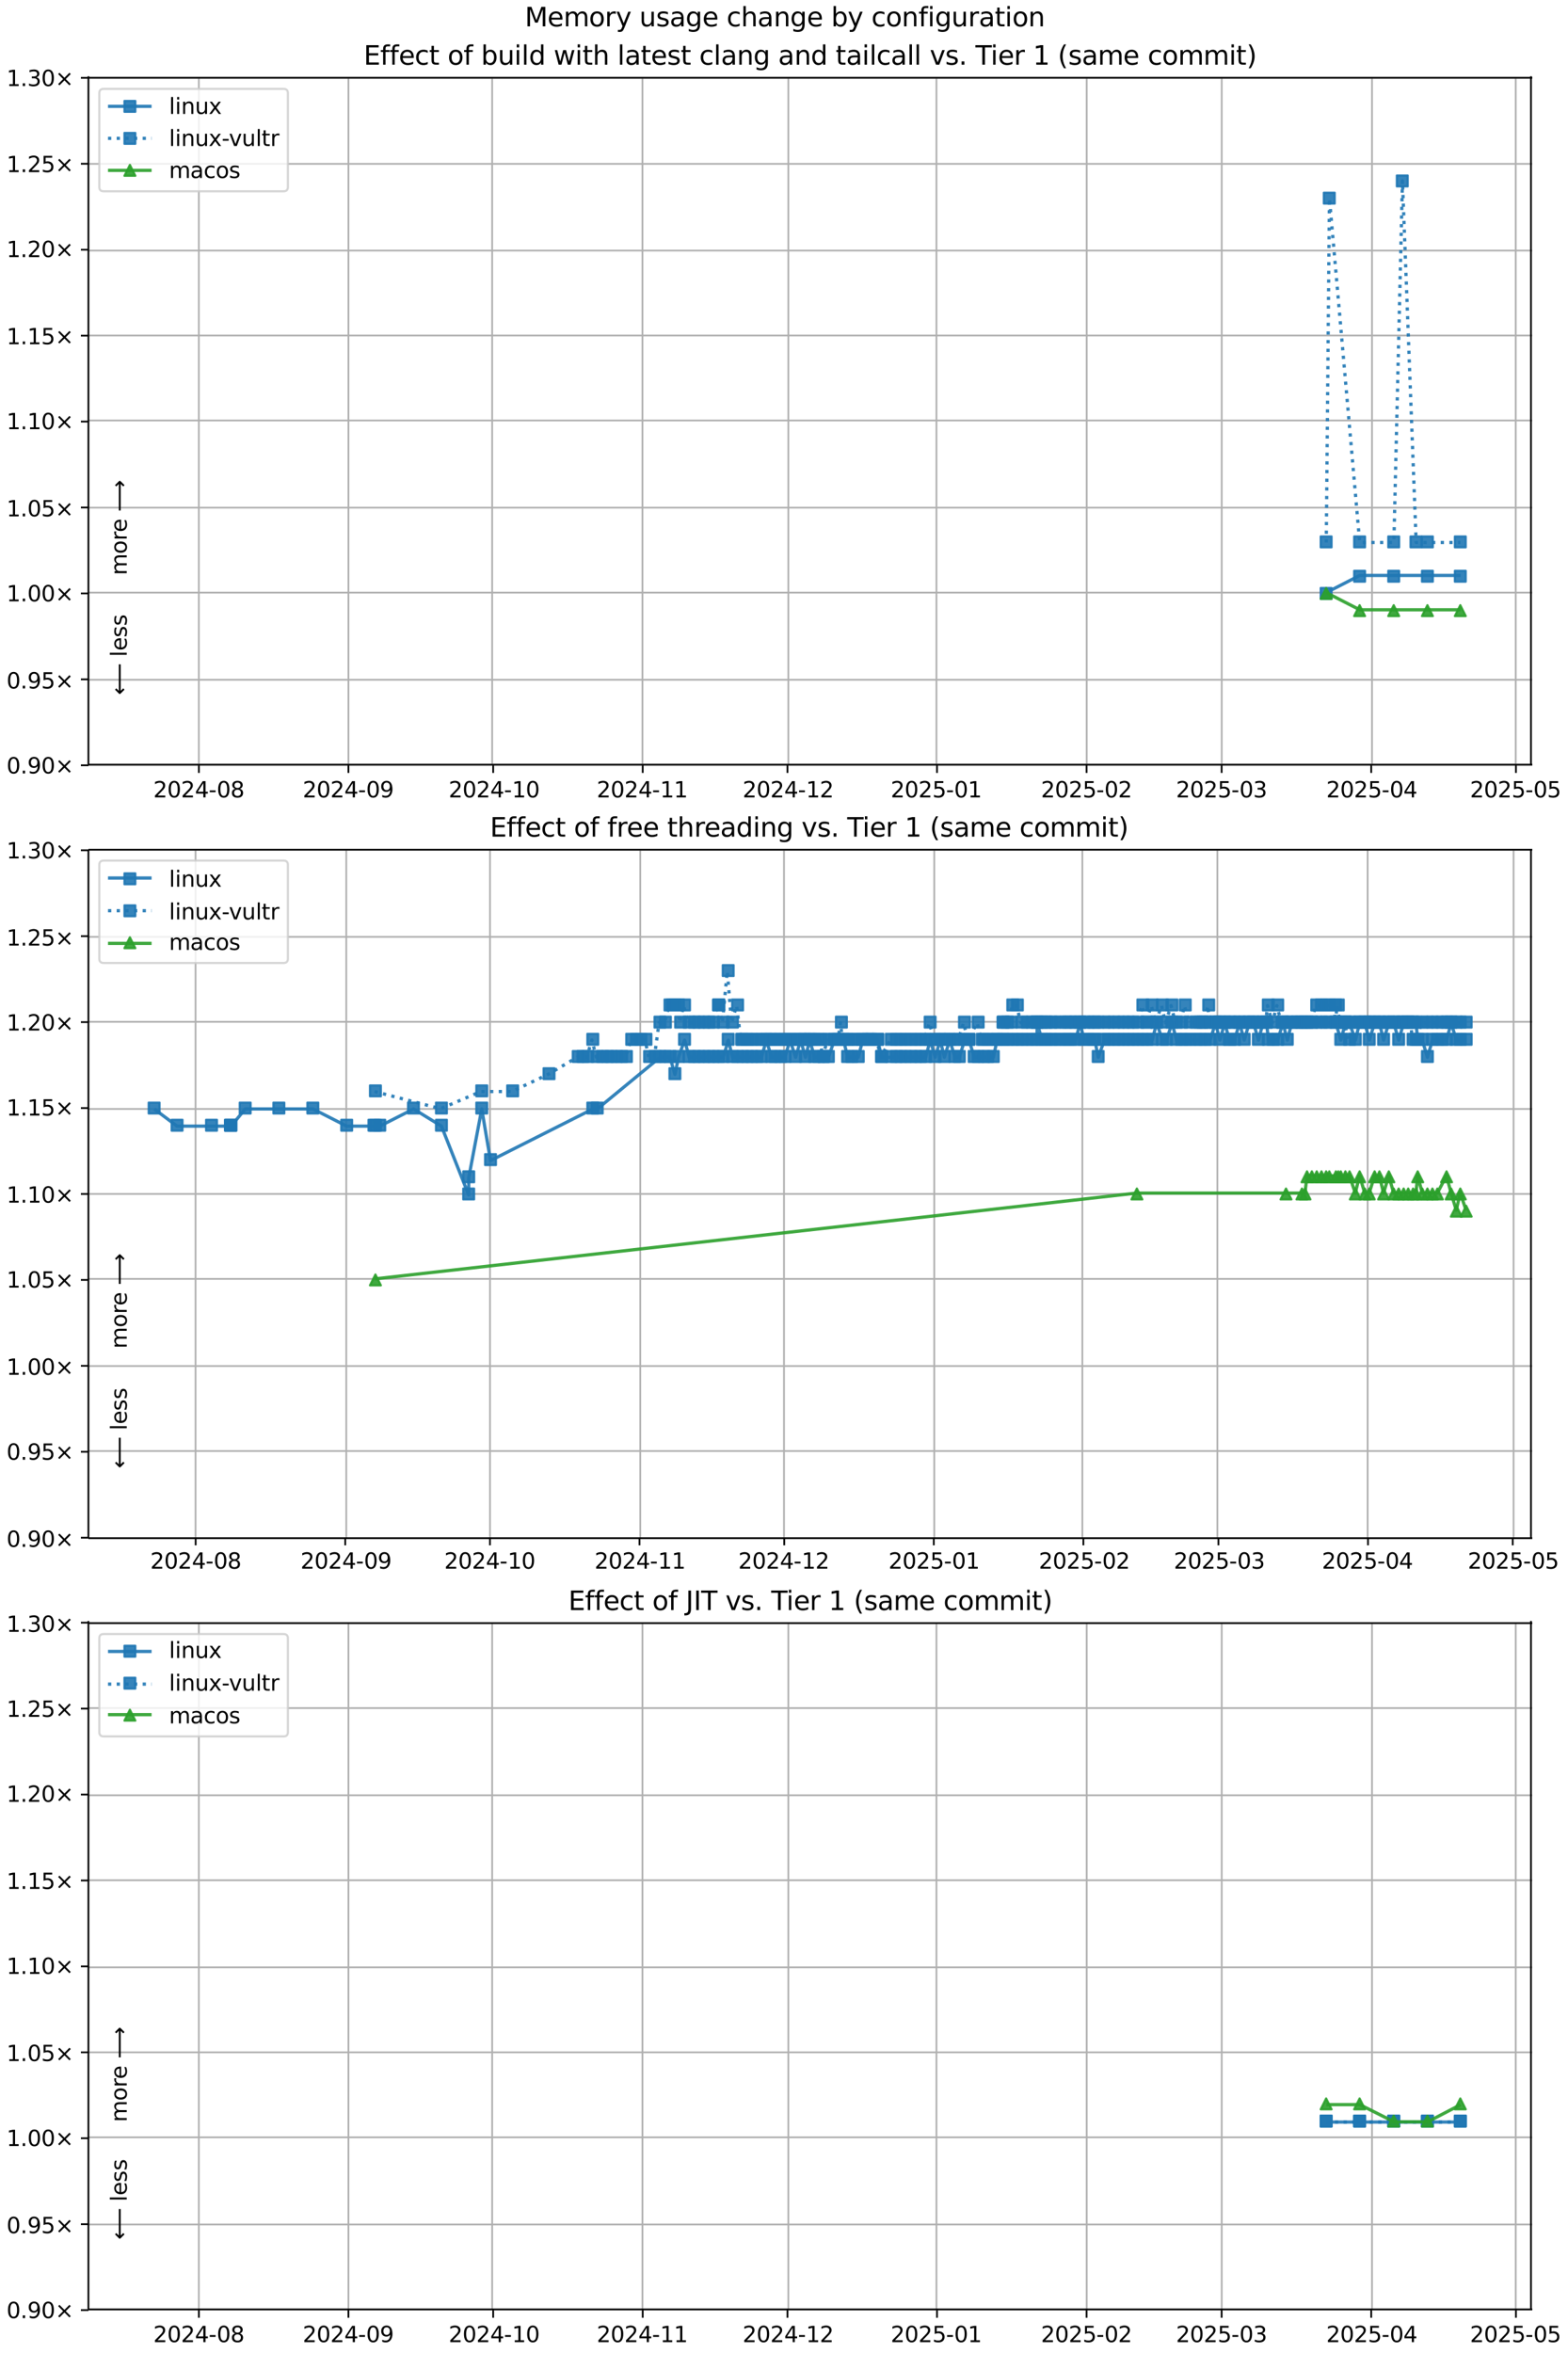 <?xml version="1.0" encoding="UTF-8"?>
<!DOCTYPE svg  PUBLIC '-//W3C//DTD SVG 1.1//EN'  'http://www.w3.org/Graphics/SVG/1.1/DTD/svg11.dtd'>
<svg width="720pt" height="1080pt" version="1.1" viewBox="0 0 720 1080" xmlns="http://www.w3.org/2000/svg" xmlns:xlink="http://www.w3.org/1999/xlink">
<defs>
<style type="text/css">*{stroke-linejoin: round; stroke-linecap: butt}</style>
</defs>
<path d="m0 1080h720v-1080h-720z" fill="#fff"/>
<path d="m40.6 351h663v-316h-663z" fill="#fff"/>
<path d="m91.3 351v-316" clip-path="url(#k)" fill="none" stroke="#b0b0b0" stroke-linecap="square" stroke-width=".8"/>
<defs>
<path id="g" d="m0 0v3.5" stroke="#000" stroke-width=".8"/>
</defs>
<use x="91.319" y="351.265" stroke="#000000" stroke-width=".8" xlink:href="#g"/>
<g transform="translate(70.4 366) scale(.1 -.1)">
<defs>
<path id="c" transform="scale(.016)" d="m1228 531h2203v-531h-2962v531q359 372 979 998 621 627 780 809 303 340 423 576 121 236 121 464 0 372-261 606-261 235-680 235-297 0-627-103-329-103-704-313v638q381 153 712 231 332 78 607 78 725 0 1156-363 431-362 431-968 0-288-108-546-107-257-392-607-78-91-497-524-418-433-1181-1211z"/>
<path id="b" transform="scale(.016)" d="m2034 4250q-487 0-733-480-245-479-245-1442 0-959 245-1439 246-480 733-480 491 0 736 480 246 480 246 1439 0 963-246 1442-245 480-736 480zm0 500q785 0 1199-621 414-620 414-1801 0-1178-414-1799-414-620-1199-620-784 0-1198 620-414 621-414 1799 0 1181 414 1801 414 621 1198 621z"/>
<path id="r" transform="scale(.016)" d="m2419 4116-1594-2491h1594v2491zm-166 550h794v-3041h666v-525h-666v-1100h-628v1100h-2106v609l1940 2957z"/>
<path id="f" transform="scale(.016)" d="m313 2009h1684v-512h-1684v512z"/>
<path id="al" transform="scale(.016)" d="m2034 2216q-450 0-708-241-257-241-257-662 0-422 257-663 258-241 708-241t709 242q260 243 260 662 0 421-258 662-257 241-711 241zm-631 268q-406 100-633 378-226 279-226 679 0 559 398 884 399 325 1092 325 697 0 1094-325t397-884q0-400-227-679-226-278-629-378 456-106 710-416 255-309 255-755 0-679-414-1042-414-362-1186-362-771 0-1186 362-414 363-414 1042 0 446 256 755 257 310 713 416zm-231 997q0-362 226-565 227-203 636-203 407 0 636 203 230 203 230 565 0 363-230 566-229 203-636 203-409 0-636-203-226-203-226-566z"/>
</defs>
<use xlink:href="#c"/>
<use transform="translate(63.6)" xlink:href="#b"/>
<use transform="translate(127)" xlink:href="#c"/>
<use transform="translate(191)" xlink:href="#r"/>
<use transform="translate(254)" xlink:href="#f"/>
<use transform="translate(291)" xlink:href="#b"/>
<use transform="translate(354)" xlink:href="#al"/>
</g>
<path d="m160 351v-316" clip-path="url(#k)" fill="none" stroke="#b0b0b0" stroke-linecap="square" stroke-width=".8"/>
<use x="159.993" y="351.265" stroke="#000000" stroke-width=".8" xlink:href="#g"/>
<g transform="translate(139 366) scale(.1 -.1)">
<defs>
<path id="ac" transform="scale(.016)" d="m703 97v575q238-113 481-172 244-59 479-59 625 0 954 420 330 420 377 1277-181-269-460-413-278-144-615-144-700 0-1108 423-408 424-408 1159 0 718 425 1152 425 435 1131 435 810 0 1236-621 427-620 427-1801 0-1103-524-1761-523-658-1407-658-238 0-482 47-243 47-506 141zm1256 1978q425 0 673 290 249 291 249 798 0 503-249 795-248 292-673 292t-673-292-248-795q0-507 248-798 248-290 673-290z"/>
</defs>
<use xlink:href="#c"/>
<use transform="translate(63.6)" xlink:href="#b"/>
<use transform="translate(127)" xlink:href="#c"/>
<use transform="translate(191)" xlink:href="#r"/>
<use transform="translate(254)" xlink:href="#f"/>
<use transform="translate(291)" xlink:href="#b"/>
<use transform="translate(354)" xlink:href="#ac"/>
</g>
<path d="m226 351v-316" clip-path="url(#k)" fill="none" stroke="#b0b0b0" stroke-linecap="square" stroke-width=".8"/>
<use x="226.452" y="351.265" stroke="#000000" stroke-width=".8" xlink:href="#g"/>
<g transform="translate(206 366) scale(.1 -.1)">
<defs>
<path id="e" transform="scale(.016)" d="m794 531h1031v3560l-1122-225v575l1116 225h631v-4135h1031v-531h-2687v531z"/>
</defs>
<use xlink:href="#c"/>
<use transform="translate(63.6)" xlink:href="#b"/>
<use transform="translate(127)" xlink:href="#c"/>
<use transform="translate(191)" xlink:href="#r"/>
<use transform="translate(254)" xlink:href="#f"/>
<use transform="translate(291)" xlink:href="#e"/>
<use transform="translate(354)" xlink:href="#b"/>
</g>
<path d="m295 351v-316" clip-path="url(#k)" fill="none" stroke="#b0b0b0" stroke-linecap="square" stroke-width=".8"/>
<use x="295.127" y="351.265" stroke="#000000" stroke-width=".8" xlink:href="#g"/>
<g transform="translate(274 366) scale(.1 -.1)">
<use xlink:href="#c"/>
<use transform="translate(63.6)" xlink:href="#b"/>
<use transform="translate(127)" xlink:href="#c"/>
<use transform="translate(191)" xlink:href="#r"/>
<use transform="translate(254)" xlink:href="#f"/>
<use transform="translate(291)" xlink:href="#e"/>
<use transform="translate(354)" xlink:href="#e"/>
</g>
<path d="m362 351v-316" clip-path="url(#k)" fill="none" stroke="#b0b0b0" stroke-linecap="square" stroke-width=".8"/>
<use x="361.586" y="351.265" stroke="#000000" stroke-width=".8" xlink:href="#g"/>
<g transform="translate(341 366) scale(.1 -.1)">
<use xlink:href="#c"/>
<use transform="translate(63.6)" xlink:href="#b"/>
<use transform="translate(127)" xlink:href="#c"/>
<use transform="translate(191)" xlink:href="#r"/>
<use transform="translate(254)" xlink:href="#f"/>
<use transform="translate(291)" xlink:href="#e"/>
<use transform="translate(354)" xlink:href="#c"/>
</g>
<path d="m430 351v-316" clip-path="url(#k)" fill="none" stroke="#b0b0b0" stroke-linecap="square" stroke-width=".8"/>
<use x="430.26" y="351.265" stroke="#000000" stroke-width=".8" xlink:href="#g"/>
<g transform="translate(409 366) scale(.1 -.1)">
<defs>
<path id="h" transform="scale(.016)" d="m691 4666h2478v-532h-1900v-1143q137 47 274 70 138 23 276 23 781 0 1237-428 457-428 457-1159 0-753-469-1171-469-417-1322-417-294 0-599 50-304 50-629 150v635q281-153 581-228t634-75q541 0 856 284 316 284 316 772 0 487-316 771-315 285-856 285-253 0-505-56-251-56-513-175v2344z"/>
</defs>
<use xlink:href="#c"/>
<use transform="translate(63.6)" xlink:href="#b"/>
<use transform="translate(127)" xlink:href="#c"/>
<use transform="translate(191)" xlink:href="#h"/>
<use transform="translate(254)" xlink:href="#f"/>
<use transform="translate(291)" xlink:href="#b"/>
<use transform="translate(354)" xlink:href="#e"/>
</g>
<path d="m499 351v-316" clip-path="url(#k)" fill="none" stroke="#b0b0b0" stroke-linecap="square" stroke-width=".8"/>
<use x="498.934" y="351.265" stroke="#000000" stroke-width=".8" xlink:href="#g"/>
<g transform="translate(478 366) scale(.1 -.1)">
<use xlink:href="#c"/>
<use transform="translate(63.6)" xlink:href="#b"/>
<use transform="translate(127)" xlink:href="#c"/>
<use transform="translate(191)" xlink:href="#h"/>
<use transform="translate(254)" xlink:href="#f"/>
<use transform="translate(291)" xlink:href="#b"/>
<use transform="translate(354)" xlink:href="#c"/>
</g>
<path d="m561 351v-316" clip-path="url(#k)" fill="none" stroke="#b0b0b0" stroke-linecap="square" stroke-width=".8"/>
<use x="560.963" y="351.265" stroke="#000000" stroke-width=".8" xlink:href="#g"/>
<g transform="translate(540 366) scale(.1 -.1)">
<defs>
<path id="af" transform="scale(.016)" d="m2597 2516q453-97 707-404 255-306 255-756 0-690-475-1069-475-378-1350-378-293 0-604 58t-642 174v609q262-153 574-231 313-78 654-78 593 0 904 234t311 681q0 413-289 645-289 233-804 233h-544v519h569q465 0 712 186t247 536q0 359-255 551-254 193-729 193-260 0-557-57-297-56-653-174v562q360 100 674 150t592 50q719 0 1137-327 419-326 419-882 0-388-222-655t-631-370z"/>
</defs>
<use xlink:href="#c"/>
<use transform="translate(63.6)" xlink:href="#b"/>
<use transform="translate(127)" xlink:href="#c"/>
<use transform="translate(191)" xlink:href="#h"/>
<use transform="translate(254)" xlink:href="#f"/>
<use transform="translate(291)" xlink:href="#b"/>
<use transform="translate(354)" xlink:href="#af"/>
</g>
<path d="m630 351v-316" clip-path="url(#k)" fill="none" stroke="#b0b0b0" stroke-linecap="square" stroke-width=".8"/>
<use x="629.637" y="351.265" stroke="#000000" stroke-width=".8" xlink:href="#g"/>
<g transform="translate(609 366) scale(.1 -.1)">
<use xlink:href="#c"/>
<use transform="translate(63.6)" xlink:href="#b"/>
<use transform="translate(127)" xlink:href="#c"/>
<use transform="translate(191)" xlink:href="#h"/>
<use transform="translate(254)" xlink:href="#f"/>
<use transform="translate(291)" xlink:href="#b"/>
<use transform="translate(354)" xlink:href="#r"/>
</g>
<path d="m696 351v-316" clip-path="url(#k)" fill="none" stroke="#b0b0b0" stroke-linecap="square" stroke-width=".8"/>
<use x="696.096" y="351.265" stroke="#000000" stroke-width=".8" xlink:href="#g"/>
<g transform="translate(675 366) scale(.1 -.1)">
<use xlink:href="#c"/>
<use transform="translate(63.6)" xlink:href="#b"/>
<use transform="translate(127)" xlink:href="#c"/>
<use transform="translate(191)" xlink:href="#h"/>
<use transform="translate(254)" xlink:href="#f"/>
<use transform="translate(291)" xlink:href="#b"/>
<use transform="translate(354)" xlink:href="#h"/>
</g>
<path d="m40.6 351h663" clip-path="url(#k)" fill="none" stroke="#b0b0b0" stroke-linecap="square" stroke-width=".8"/>
<defs>
<path id="m" d="m0 0h-3.5" stroke="#000" stroke-width=".8"/>
</defs>
<use x="40.646" y="351.265" stroke="#000000" stroke-width=".8" xlink:href="#m"/>
<g transform="translate(3 355) scale(.1 -.1)">
<defs>
<path id="i" transform="scale(.016)" d="m684 794h660v-794h-660v794z"/>
<path id="n" transform="scale(.016)" d="m4488 3438-1429-1435 1429-1428-372-378-1435 1434-1434-1434-369 378 1425 1428-1425 1435 369 378 1434-1435 1435 1435 372-378z"/>
</defs>
<use xlink:href="#b"/>
<use transform="translate(63.6)" xlink:href="#i"/>
<use transform="translate(95.4)" xlink:href="#ac"/>
<use transform="translate(159)" xlink:href="#b"/>
<use transform="translate(223)" xlink:href="#n"/>
</g>
<path d="m40.6 312h663" clip-path="url(#k)" fill="none" stroke="#b0b0b0" stroke-linecap="square" stroke-width=".8"/>
<use x="40.646" y="311.823" stroke="#000000" stroke-width=".8" xlink:href="#m"/>
<g transform="translate(3 316) scale(.1 -.1)">
<use xlink:href="#b"/>
<use transform="translate(63.6)" xlink:href="#i"/>
<use transform="translate(95.4)" xlink:href="#ac"/>
<use transform="translate(159)" xlink:href="#h"/>
<use transform="translate(223)" xlink:href="#n"/>
</g>
<path d="m40.6 272h663" clip-path="url(#k)" fill="none" stroke="#b0b0b0" stroke-linecap="square" stroke-width=".8"/>
<use x="40.646" y="272.382" stroke="#000000" stroke-width=".8" xlink:href="#m"/>
<g transform="translate(3 276) scale(.1 -.1)">
<use xlink:href="#e"/>
<use transform="translate(63.6)" xlink:href="#i"/>
<use transform="translate(95.4)" xlink:href="#b"/>
<use transform="translate(159)" xlink:href="#b"/>
<use transform="translate(223)" xlink:href="#n"/>
</g>
<path d="m40.6 233h663" clip-path="url(#k)" fill="none" stroke="#b0b0b0" stroke-linecap="square" stroke-width=".8"/>
<use x="40.646" y="232.94" stroke="#000000" stroke-width=".8" xlink:href="#m"/>
<g transform="translate(3 237) scale(.1 -.1)">
<use xlink:href="#e"/>
<use transform="translate(63.6)" xlink:href="#i"/>
<use transform="translate(95.4)" xlink:href="#b"/>
<use transform="translate(159)" xlink:href="#h"/>
<use transform="translate(223)" xlink:href="#n"/>
</g>
<path d="m40.6 193h663" clip-path="url(#k)" fill="none" stroke="#b0b0b0" stroke-linecap="square" stroke-width=".8"/>
<use x="40.646" y="193.499" stroke="#000000" stroke-width=".8" xlink:href="#m"/>
<g transform="translate(3 197) scale(.1 -.1)">
<use xlink:href="#e"/>
<use transform="translate(63.6)" xlink:href="#i"/>
<use transform="translate(95.4)" xlink:href="#e"/>
<use transform="translate(159)" xlink:href="#b"/>
<use transform="translate(223)" xlink:href="#n"/>
</g>
<path d="m40.6 154h663" clip-path="url(#k)" fill="none" stroke="#b0b0b0" stroke-linecap="square" stroke-width=".8"/>
<use x="40.646" y="154.057" stroke="#000000" stroke-width=".8" xlink:href="#m"/>
<g transform="translate(3 158) scale(.1 -.1)">
<use xlink:href="#e"/>
<use transform="translate(63.6)" xlink:href="#i"/>
<use transform="translate(95.4)" xlink:href="#e"/>
<use transform="translate(159)" xlink:href="#h"/>
<use transform="translate(223)" xlink:href="#n"/>
</g>
<path d="m40.6 115h663" clip-path="url(#k)" fill="none" stroke="#b0b0b0" stroke-linecap="square" stroke-width=".8"/>
<use x="40.646" y="114.616" stroke="#000000" stroke-width=".8" xlink:href="#m"/>
<g transform="translate(3 118) scale(.1 -.1)">
<use xlink:href="#e"/>
<use transform="translate(63.6)" xlink:href="#i"/>
<use transform="translate(95.4)" xlink:href="#c"/>
<use transform="translate(159)" xlink:href="#b"/>
<use transform="translate(223)" xlink:href="#n"/>
</g>
<path d="m40.6 75.2h663" clip-path="url(#k)" fill="none" stroke="#b0b0b0" stroke-linecap="square" stroke-width=".8"/>
<use x="40.646" y="75.174" stroke="#000000" stroke-width=".8" xlink:href="#m"/>
<g transform="translate(3 79) scale(.1 -.1)">
<use xlink:href="#e"/>
<use transform="translate(63.6)" xlink:href="#i"/>
<use transform="translate(95.4)" xlink:href="#c"/>
<use transform="translate(159)" xlink:href="#h"/>
<use transform="translate(223)" xlink:href="#n"/>
</g>
<path d="m40.6 35.7h663" clip-path="url(#k)" fill="none" stroke="#b0b0b0" stroke-linecap="square" stroke-width=".8"/>
<use x="40.646" y="35.733" stroke="#000000" stroke-width=".8" xlink:href="#m"/>
<g transform="translate(3 39.5) scale(.1 -.1)">
<use xlink:href="#e"/>
<use transform="translate(63.6)" xlink:href="#i"/>
<use transform="translate(95.4)" xlink:href="#af"/>
<use transform="translate(159)" xlink:href="#b"/>
<use transform="translate(223)" xlink:href="#n"/>
</g>
<path d="m609 272 15.4-7.89h15.7 15.5 15.1" clip-path="url(#k)" fill="none" stroke="#1f77b4" stroke-linecap="square" stroke-opacity=".9" stroke-width="1.5"/>
<defs>
<path id="a" d="m-2.5 2.5h5v-5h-5z" stroke="#1f77b4" stroke-opacity=".9"/>
</defs>
<g clip-path="url(#k)" fill="#1f77b4" fill-opacity=".9" stroke="#1f77b4" stroke-opacity=".9">
<use x="608.938" y="272.382" xlink:href="#a"/>
<use x="624.308" y="264.493" xlink:href="#a"/>
<use x="639.969" y="264.493" xlink:href="#a"/>
<use x="655.444" y="264.493" xlink:href="#a"/>
<use x="670.545" y="264.493" xlink:href="#a"/>
</g>
<g stroke="#1f77b4" stroke-opacity=".9">
<path d="m609 249 1.45-158 13.9 158h15.7l3.93-166 6.3 166h5.25 15.1" clip-path="url(#k)" fill="none" stroke-dasharray="1.5,2.475" stroke-width="1.5"/>
<g clip-path="url(#k)" fill="#1f77b4" fill-opacity=".9">
<use x="608.938" y="248.717" xlink:href="#a"/>
<use x="610.385" y="90.951" xlink:href="#a"/>
<use x="624.308" y="248.717" xlink:href="#a"/>
<use x="639.969" y="248.717" xlink:href="#a"/>
<use x="643.895" y="83.062" xlink:href="#a"/>
<use x="650.193" y="248.717" xlink:href="#a"/>
<use x="655.444" y="248.717" xlink:href="#a"/>
<use x="670.545" y="248.717" xlink:href="#a"/>
</g>
</g>
<path d="m609 272 15.4 7.89h15.7 15.5 15.1" clip-path="url(#k)" fill="none" stroke="#2ca02c" stroke-linecap="square" stroke-opacity=".9" stroke-width="1.5"/>
<defs>
<path id="d" d="m0-2.5-2.5 5h5z" stroke="#2ca02c" stroke-opacity=".9"/>
</defs>
<g clip-path="url(#k)" fill="#2ca02c" fill-opacity=".9" stroke="#2ca02c" stroke-opacity=".9">
<use x="608.938" y="272.382" xlink:href="#d"/>
<use x="624.308" y="280.27" xlink:href="#d"/>
<use x="639.969" y="280.27" xlink:href="#d"/>
<use x="655.444" y="280.27" xlink:href="#d"/>
<use x="670.545" y="280.27" xlink:href="#d"/>
</g>
<path d="m40.6 351v-316" fill="none" stroke="#000" stroke-linecap="square" stroke-width=".8"/>
<path d="m703 351v-316" fill="none" stroke="#000" stroke-linecap="square" stroke-width=".8"/>
<path d="m40.6 351h663" fill="none" stroke="#000" stroke-linecap="square" stroke-width=".8"/>
<path d="m40.6 35.7h663" fill="none" stroke="#000" stroke-linecap="square" stroke-width=".8"/>
<g clip-path="url(#k)">
<g transform="translate(58.2 264) rotate(-90) scale(.1 -.1)">
<defs>
<path id="t" transform="scale(.016)" d="m3328 2828q216 388 516 572t706 184q547 0 844-383 297-382 297-1088v-2113h-578v2094q0 503-179 746-178 244-543 244-447 0-707-297-259-296-259-809v-1978h-578v2094q0 506-178 748t-550 242q-441 0-701-298-259-298-259-808v-1978h-578v3500h578v-544q197 322 472 475t653 153q382 0 649-194 267-193 395-562z"/>
<path id="v" transform="scale(.016)" d="m1959 3097q-462 0-731-361t-269-989 267-989q268-361 733-361 460 0 728 362 269 363 269 988 0 622-269 986-268 364-728 364zm0 487q750 0 1178-488 429-487 429-1349 0-859-429-1349-428-489-1178-489-753 0-1180 489-426 490-426 1349 0 862 426 1349 427 488 1180 488z"/>
<path id="x" transform="scale(.016)" d="m2631 2963q-97 56-211 82-114 27-251 27-488 0-749-317t-261-911v-1844h-578v3500h578v-544q182 319 472 473 291 155 707 155 59 0 131-8 72-7 159-23l3-590z"/>
<path id="o" transform="scale(.016)" d="m3597 1894v-281h-2644q38-594 358-905t892-311q331 0 642 81t618 244v-544q-310-131-635-200t-659-69q-838 0-1327 487-489 488-489 1320 0 859 464 1363 464 505 1252 505 706 0 1117-455 411-454 411-1235zm-575 169q-6 471-264 752-258 282-683 282-481 0-770-272t-333-766l2050 4z"/>
<path id="ao" transform="scale(.016)" d="m8863 2147v-281l-1229-1228-375 375 729 728h-7622v531h7622l-729 728 375 375 1229-1228z"/>
</defs>
<use xlink:href="#t"/>
<use transform="translate(97.4)" xlink:href="#v"/>
<use transform="translate(159)" xlink:href="#x"/>
<use transform="translate(197)" xlink:href="#o"/>
<use transform="translate(259)" xlink:href="#DejaVuSans-20"/>
<use transform="translate(291)" xlink:href="#ao"/>
</g>
</g>
<g clip-path="url(#k)">
<g transform="translate(58.2 319) rotate(-90) scale(.1 -.1)">
<defs>
<path id="ap" transform="scale(.016)" d="m313 1866v281l1228 1228 375-375-728-728h7621v-531h-7621l728-728-375-375-1228 1228z"/>
<path id="p" transform="scale(.016)" d="m603 4863h575v-4863h-575v4863z"/>
<path id="s" transform="scale(.016)" d="m2834 3397v-544q-243 125-506 187-262 63-544 63-428 0-642-131t-214-394q0-200 153-314t616-217l197-44q612-131 870-370t258-667q0-488-386-773-386-284-1061-284-281 0-586 55t-642 164v594q319-166 628-249 309-82 613-82 406 0 624 139 219 139 219 392 0 234-158 359-157 125-692 241l-200 47q-534 112-772 345-237 233-237 639 0 494 350 762 350 269 994 269 318 0 599-47 282-46 519-140z"/>
</defs>
<use xlink:href="#ap"/>
<use transform="translate(143)" xlink:href="#DejaVuSans-20"/>
<use transform="translate(175)" xlink:href="#p"/>
<use transform="translate(203)" xlink:href="#o"/>
<use transform="translate(264)" xlink:href="#s"/>
<use transform="translate(317)" xlink:href="#s"/>
</g>
</g>
<g transform="translate(167 29.7) scale(.12 -.12)">
<defs>
<path id="ak" transform="scale(.016)" d="m628 4666h2950v-532h-2319v-1381h2222v-531h-2222v-1691h2375v-531h-3006v4666z"/>
<path id="ab" transform="scale(.016)" d="m2375 4863v-479h-550q-309 0-430-125-120-125-120-450v-309h947v-447h-947v-3053h-578v3053h-550v447h550v244q0 584 272 851 272 268 862 268h544z"/>
<path id="y" transform="scale(.016)" d="m3122 3366v-538q-244 135-489 202t-495 67q-560 0-870-355-309-354-309-995t309-996q310-354 870-354 250 0 495 67t489 202v-532q-241-112-499-168-257-57-548-57-791 0-1257 497-465 497-465 1341 0 856 470 1346 471 491 1290 491 265 0 518-55 253-54 491-163z"/>
<path id="u" transform="scale(.016)" d="m1172 4494v-994h1184v-447h-1184v-1900q0-428 117-550t477-122h590v-481h-590q-666 0-919 248-253 249-253 905v1900h-422v447h422v994h578z"/>
<path id="ar" transform="scale(.016)" d="m3116 1747q0 634-261 995t-717 361q-457 0-718-361t-261-995 261-995 718-361q456 0 717 361t261 995zm-1957 1222q182 312 458 463 277 152 661 152 638 0 1036-506 399-506 399-1331t-399-1332q-398-506-1036-506-384 0-661 152-276 152-458 464v-525h-578v4863h578v-1894z"/>
<path id="z" transform="scale(.016)" d="m544 1381v2119h575v-2097q0-497 193-746 194-248 582-248 465 0 735 297 271 297 271 810v1984h575v-3500h-575v538q-209-319-486-474-276-155-642-155-603 0-916 375-312 375-312 1097zm1447 2203z"/>
<path id="q" transform="scale(.016)" d="m603 3500h575v-3500h-575v3500zm0 1363h575v-729h-575v729z"/>
<path id="aj" transform="scale(.016)" d="m2906 2969v1894h575v-4863h-575v525q-181-312-458-464-276-152-664-152-634 0-1033 506-398 507-398 1332t398 1331q399 506 1033 506 388 0 664-152 277-151 458-463zm-1959-1222q0-634 261-995t717-361 718 361q263 361 263 995t-263 995q-262 361-718 361t-717-361-261-995z"/>
<path id="as" transform="scale(.016)" d="m269 3500h575l719-2731 715 2731h678l719-2731 716 2731h575l-916-3500h-678l-753 2869-756-2869h-679l-915 3500z"/>
<path id="ai" transform="scale(.016)" d="m3513 2113v-2113h-575v2094q0 497-194 743-194 247-581 247-466 0-735-297-269-296-269-809v-1978h-578v4863h578v-1907q207 316 486 472 280 156 646 156 603 0 912-373 310-373 310-1098z"/>
<path id="w" transform="scale(.016)" d="m2194 1759q-697 0-966-159t-269-544q0-306 202-486 202-179 548-179 479 0 768 339t289 901v128h-572zm1147 238v-2e3h-575v531q-197-318-491-470t-719-152q-537 0-855 302-317 302-317 808 0 590 395 890 396 300 1180 300h807v57q0 397-261 614t-733 217q-300 0-585-72-284-72-546-216v532q315 122 612 182 297 61 578 61 760 0 1135-394 375-393 375-1193z"/>
<path id="aa" transform="scale(.016)" d="m3513 2113v-2113h-575v2094q0 497-194 743-194 247-581 247-466 0-735-297-269-296-269-809v-1978h-578v3500h578v-544q207 316 486 472 280 156 646 156 603 0 912-373 310-373 310-1098z"/>
<path id="ag" transform="scale(.016)" d="m2906 1791q0 625-258 968-257 344-723 344-462 0-720-344-258-343-258-968 0-622 258-966t720-344q466 0 723 344 258 344 258 966zm575-1357q0-893-397-1329-396-436-1215-436-303 0-572 45t-522 139v559q253-137 500-202 247-66 503-66 566 0 847 295t281 892v285q-178-310-456-463t-666-153q-643 0-1037 490-394 491-394 1301 0 812 394 1302 394 491 1037 491 388 0 666-153t456-462v531h575v-3066z"/>
<path id="ae" transform="scale(.016)" d="m191 3500h609l1094-2937 1094 2937h609l-1313-3500h-781l-1312 3500z"/>
<path id="ah" transform="scale(.016)" d="m-19 4666h3947v-532h-1656v-4134h-634v4134h-1657v532z"/>
<path id="an" transform="scale(.016)" d="m1984 4856q-418-718-622-1422-203-703-203-1425 0-721 205-1429t620-1424h-500q-468 735-701 1444t-233 1409q0 697 231 1403 232 707 703 1444h500z"/>
<path id="am" transform="scale(.016)" d="m513 4856h500q468-737 701-1444 233-706 233-1403 0-700-233-1409t-701-1444h-500q415 716 620 1424t205 1429q0 722-205 1425-205 704-620 1422z"/>
</defs>
<use xlink:href="#ak"/>
<use transform="translate(63.2)" xlink:href="#ab"/>
<use transform="translate(98.4)" xlink:href="#ab"/>
<use transform="translate(134)" xlink:href="#o"/>
<use transform="translate(195)" xlink:href="#y"/>
<use transform="translate(250)" xlink:href="#u"/>
<use transform="translate(289)" xlink:href="#DejaVuSans-20"/>
<use transform="translate(321)" xlink:href="#v"/>
<use transform="translate(382)" xlink:href="#ab"/>
<use transform="translate(417)" xlink:href="#DejaVuSans-20"/>
<use transform="translate(449)" xlink:href="#ar"/>
<use transform="translate(513)" xlink:href="#z"/>
<use transform="translate(576)" xlink:href="#q"/>
<use transform="translate(604)" xlink:href="#p"/>
<use transform="translate(632)" xlink:href="#aj"/>
<use transform="translate(695)" xlink:href="#DejaVuSans-20"/>
<use transform="translate(727)" xlink:href="#as"/>
<use transform="translate(809)" xlink:href="#q"/>
<use transform="translate(837)" xlink:href="#u"/>
<use transform="translate(876)" xlink:href="#ai"/>
<use transform="translate(939)" xlink:href="#DejaVuSans-20"/>
<use transform="translate(971)" xlink:href="#p"/>
<use transform="translate(999)" xlink:href="#w"/>
<use transform="translate(1060)" xlink:href="#u"/>
<use transform="translate(1099)" xlink:href="#o"/>
<use transform="translate(1161)" xlink:href="#s"/>
<use transform="translate(1213)" xlink:href="#u"/>
<use transform="translate(1252)" xlink:href="#DejaVuSans-20"/>
<use transform="translate(1284)" xlink:href="#y"/>
<use transform="translate(1339)" xlink:href="#p"/>
<use transform="translate(1367)" xlink:href="#w"/>
<use transform="translate(1428)" xlink:href="#aa"/>
<use transform="translate(1491)" xlink:href="#ag"/>
<use transform="translate(1555)" xlink:href="#DejaVuSans-20"/>
<use transform="translate(1586)" xlink:href="#w"/>
<use transform="translate(1648)" xlink:href="#aa"/>
<use transform="translate(1711)" xlink:href="#aj"/>
<use transform="translate(1775)" xlink:href="#DejaVuSans-20"/>
<use transform="translate(1806)" xlink:href="#u"/>
<use transform="translate(1846)" xlink:href="#w"/>
<use transform="translate(1907)" xlink:href="#q"/>
<use transform="translate(1935)" xlink:href="#p"/>
<use transform="translate(1962)" xlink:href="#y"/>
<use transform="translate(2017)" xlink:href="#w"/>
<use transform="translate(2079)" xlink:href="#p"/>
<use transform="translate(2106)" xlink:href="#p"/>
<use transform="translate(2134)" xlink:href="#DejaVuSans-20"/>
<use transform="translate(2166)" xlink:href="#ae"/>
<use transform="translate(2225)" xlink:href="#s"/>
<use transform="translate(2277)" xlink:href="#i"/>
<use transform="translate(2309)" xlink:href="#DejaVuSans-20"/>
<use transform="translate(2341)" xlink:href="#ah"/>
<use transform="translate(2399)" xlink:href="#q"/>
<use transform="translate(2427)" xlink:href="#o"/>
<use transform="translate(2488)" xlink:href="#x"/>
<use transform="translate(2529)" xlink:href="#DejaVuSans-20"/>
<use transform="translate(2561)" xlink:href="#e"/>
<use transform="translate(2625)" xlink:href="#DejaVuSans-20"/>
<use transform="translate(2656)" xlink:href="#an"/>
<use transform="translate(2696)" xlink:href="#s"/>
<use transform="translate(2748)" xlink:href="#w"/>
<use transform="translate(2809)" xlink:href="#t"/>
<use transform="translate(2906)" xlink:href="#o"/>
<use transform="translate(2968)" xlink:href="#DejaVuSans-20"/>
<use transform="translate(3e3)" xlink:href="#y"/>
<use transform="translate(3055)" xlink:href="#v"/>
<use transform="translate(3116)" xlink:href="#t"/>
<use transform="translate(3213)" xlink:href="#t"/>
<use transform="translate(3311)" xlink:href="#q"/>
<use transform="translate(3338)" xlink:href="#u"/>
<use transform="translate(3378)" xlink:href="#am"/>
</g>
<path d="m47.6 87.8h82.6q2 0 2-2v-43q0-2-2-2h-82.6q-2 0-2 2v43q0 2 2 2z" fill="#fff" opacity=".8" stroke="#ccc"/>
<path d="m49.6 48.8h10 10" fill="none" stroke="#1f77b4" stroke-linecap="square" stroke-opacity=".9" stroke-width="1.5"/>
<use x="59.646" y="48.831" fill="#1f77b4" fill-opacity=".9" stroke="#1f77b4" stroke-opacity=".9" xlink:href="#a"/>
<g transform="translate(77.6 52.3) scale(.1 -.1)">
<defs>
<path id="ad" transform="scale(.016)" d="m3513 3500-1266-1703 1331-1797h-678l-1019 1375-1018-1375h-679l1360 1831-1244 1669h678l928-1247 928 1247h679z"/>
</defs>
<use xlink:href="#p"/>
<use transform="translate(27.8)" xlink:href="#q"/>
<use transform="translate(55.6)" xlink:href="#aa"/>
<use transform="translate(119)" xlink:href="#z"/>
<use transform="translate(182)" xlink:href="#ad"/>
</g>
<path d="m49.6 63.5h10 10" fill="none" stroke="#1f77b4" stroke-dasharray="1.5,2.475" stroke-opacity=".9" stroke-width="1.5"/>
<use x="59.646" y="63.509" fill="#1f77b4" fill-opacity=".9" stroke="#1f77b4" stroke-opacity=".9" xlink:href="#a"/>
<g transform="translate(77.6 67) scale(.1 -.1)">
<use xlink:href="#p"/>
<use transform="translate(27.8)" xlink:href="#q"/>
<use transform="translate(55.6)" xlink:href="#aa"/>
<use transform="translate(119)" xlink:href="#z"/>
<use transform="translate(182)" xlink:href="#ad"/>
<use transform="translate(242)" xlink:href="#f"/>
<use transform="translate(275)" xlink:href="#ae"/>
<use transform="translate(334)" xlink:href="#z"/>
<use transform="translate(398)" xlink:href="#p"/>
<use transform="translate(425)" xlink:href="#u"/>
<use transform="translate(465)" xlink:href="#x"/>
</g>
<path d="m49.6 78.2h10 10" fill="none" stroke="#2ca02c" stroke-linecap="square" stroke-opacity=".9" stroke-width="1.5"/>
<use x="59.646" y="78.187" fill="#2ca02c" fill-opacity=".9" stroke="#2ca02c" stroke-opacity=".9" xlink:href="#d"/>
<g transform="translate(77.6 81.7) scale(.1 -.1)">
<use xlink:href="#t"/>
<use transform="translate(97.4)" xlink:href="#w"/>
<use transform="translate(159)" xlink:href="#y"/>
<use transform="translate(214)" xlink:href="#v"/>
<use transform="translate(275)" xlink:href="#s"/>
</g>
<path d="m40.6 706h663v-316h-663z" fill="#fff"/>
<path d="m89.8 706v-316" clip-path="url(#j)" fill="none" stroke="#b0b0b0" stroke-linecap="square" stroke-width=".8"/>
<use x="89.842" y="705.793" stroke="#000000" stroke-width=".8" xlink:href="#g"/>
<g transform="translate(69 720) scale(.1 -.1)">
<use xlink:href="#c"/>
<use transform="translate(63.6)" xlink:href="#b"/>
<use transform="translate(127)" xlink:href="#c"/>
<use transform="translate(191)" xlink:href="#r"/>
<use transform="translate(254)" xlink:href="#f"/>
<use transform="translate(291)" xlink:href="#b"/>
<use transform="translate(354)" xlink:href="#al"/>
</g>
<path d="m159 706v-316" clip-path="url(#j)" fill="none" stroke="#b0b0b0" stroke-linecap="square" stroke-width=".8"/>
<use x="158.516" y="705.793" stroke="#000000" stroke-width=".8" xlink:href="#g"/>
<g transform="translate(138 720) scale(.1 -.1)">
<use xlink:href="#c"/>
<use transform="translate(63.6)" xlink:href="#b"/>
<use transform="translate(127)" xlink:href="#c"/>
<use transform="translate(191)" xlink:href="#r"/>
<use transform="translate(254)" xlink:href="#f"/>
<use transform="translate(291)" xlink:href="#b"/>
<use transform="translate(354)" xlink:href="#ac"/>
</g>
<path d="m225 706v-316" clip-path="url(#j)" fill="none" stroke="#b0b0b0" stroke-linecap="square" stroke-width=".8"/>
<use x="224.975" y="705.793" stroke="#000000" stroke-width=".8" xlink:href="#g"/>
<g transform="translate(204 720) scale(.1 -.1)">
<use xlink:href="#c"/>
<use transform="translate(63.6)" xlink:href="#b"/>
<use transform="translate(127)" xlink:href="#c"/>
<use transform="translate(191)" xlink:href="#r"/>
<use transform="translate(254)" xlink:href="#f"/>
<use transform="translate(291)" xlink:href="#e"/>
<use transform="translate(354)" xlink:href="#b"/>
</g>
<path d="m294 706v-316" clip-path="url(#j)" fill="none" stroke="#b0b0b0" stroke-linecap="square" stroke-width=".8"/>
<use x="293.65" y="705.793" stroke="#000000" stroke-width=".8" xlink:href="#g"/>
<g transform="translate(273 720) scale(.1 -.1)">
<use xlink:href="#c"/>
<use transform="translate(63.6)" xlink:href="#b"/>
<use transform="translate(127)" xlink:href="#c"/>
<use transform="translate(191)" xlink:href="#r"/>
<use transform="translate(254)" xlink:href="#f"/>
<use transform="translate(291)" xlink:href="#e"/>
<use transform="translate(354)" xlink:href="#e"/>
</g>
<path d="m360 706v-316" clip-path="url(#j)" fill="none" stroke="#b0b0b0" stroke-linecap="square" stroke-width=".8"/>
<use x="360.109" y="705.793" stroke="#000000" stroke-width=".8" xlink:href="#g"/>
<g transform="translate(339 720) scale(.1 -.1)">
<use xlink:href="#c"/>
<use transform="translate(63.6)" xlink:href="#b"/>
<use transform="translate(127)" xlink:href="#c"/>
<use transform="translate(191)" xlink:href="#r"/>
<use transform="translate(254)" xlink:href="#f"/>
<use transform="translate(291)" xlink:href="#e"/>
<use transform="translate(354)" xlink:href="#c"/>
</g>
<path d="m429 706v-316" clip-path="url(#j)" fill="none" stroke="#b0b0b0" stroke-linecap="square" stroke-width=".8"/>
<use x="428.783" y="705.793" stroke="#000000" stroke-width=".8" xlink:href="#g"/>
<g transform="translate(408 720) scale(.1 -.1)">
<use xlink:href="#c"/>
<use transform="translate(63.6)" xlink:href="#b"/>
<use transform="translate(127)" xlink:href="#c"/>
<use transform="translate(191)" xlink:href="#h"/>
<use transform="translate(254)" xlink:href="#f"/>
<use transform="translate(291)" xlink:href="#b"/>
<use transform="translate(354)" xlink:href="#e"/>
</g>
<path d="m497 706v-316" clip-path="url(#j)" fill="none" stroke="#b0b0b0" stroke-linecap="square" stroke-width=".8"/>
<use x="497.457" y="705.793" stroke="#000000" stroke-width=".8" xlink:href="#g"/>
<g transform="translate(477 720) scale(.1 -.1)">
<use xlink:href="#c"/>
<use transform="translate(63.6)" xlink:href="#b"/>
<use transform="translate(127)" xlink:href="#c"/>
<use transform="translate(191)" xlink:href="#h"/>
<use transform="translate(254)" xlink:href="#f"/>
<use transform="translate(291)" xlink:href="#b"/>
<use transform="translate(354)" xlink:href="#c"/>
</g>
<path d="m559 706v-316" clip-path="url(#j)" fill="none" stroke="#b0b0b0" stroke-linecap="square" stroke-width=".8"/>
<use x="559.486" y="705.793" stroke="#000000" stroke-width=".8" xlink:href="#g"/>
<g transform="translate(539 720) scale(.1 -.1)">
<use xlink:href="#c"/>
<use transform="translate(63.6)" xlink:href="#b"/>
<use transform="translate(127)" xlink:href="#c"/>
<use transform="translate(191)" xlink:href="#h"/>
<use transform="translate(254)" xlink:href="#f"/>
<use transform="translate(291)" xlink:href="#b"/>
<use transform="translate(354)" xlink:href="#af"/>
</g>
<path d="m628 706v-316" clip-path="url(#j)" fill="none" stroke="#b0b0b0" stroke-linecap="square" stroke-width=".8"/>
<use x="628.16" y="705.793" stroke="#000000" stroke-width=".8" xlink:href="#g"/>
<g transform="translate(607 720) scale(.1 -.1)">
<use xlink:href="#c"/>
<use transform="translate(63.6)" xlink:href="#b"/>
<use transform="translate(127)" xlink:href="#c"/>
<use transform="translate(191)" xlink:href="#h"/>
<use transform="translate(254)" xlink:href="#f"/>
<use transform="translate(291)" xlink:href="#b"/>
<use transform="translate(354)" xlink:href="#r"/>
</g>
<path d="m695 706v-316" clip-path="url(#j)" fill="none" stroke="#b0b0b0" stroke-linecap="square" stroke-width=".8"/>
<use x="694.619" y="705.793" stroke="#000000" stroke-width=".8" xlink:href="#g"/>
<g transform="translate(674 720) scale(.1 -.1)">
<use xlink:href="#c"/>
<use transform="translate(63.6)" xlink:href="#b"/>
<use transform="translate(127)" xlink:href="#c"/>
<use transform="translate(191)" xlink:href="#h"/>
<use transform="translate(254)" xlink:href="#f"/>
<use transform="translate(291)" xlink:href="#b"/>
<use transform="translate(354)" xlink:href="#h"/>
</g>
<path d="m40.6 706h663" clip-path="url(#j)" fill="none" stroke="#b0b0b0" stroke-linecap="square" stroke-width=".8"/>
<use x="40.646" y="705.793" stroke="#000000" stroke-width=".8" xlink:href="#m"/>
<g transform="translate(3 710) scale(.1 -.1)">
<use xlink:href="#b"/>
<use transform="translate(63.6)" xlink:href="#i"/>
<use transform="translate(95.4)" xlink:href="#ac"/>
<use transform="translate(159)" xlink:href="#b"/>
<use transform="translate(223)" xlink:href="#n"/>
</g>
<path d="m40.6 666h663" clip-path="url(#j)" fill="none" stroke="#b0b0b0" stroke-linecap="square" stroke-width=".8"/>
<use x="40.646" y="666.352" stroke="#000000" stroke-width=".8" xlink:href="#m"/>
<g transform="translate(3 670) scale(.1 -.1)">
<use xlink:href="#b"/>
<use transform="translate(63.6)" xlink:href="#i"/>
<use transform="translate(95.4)" xlink:href="#ac"/>
<use transform="translate(159)" xlink:href="#h"/>
<use transform="translate(223)" xlink:href="#n"/>
</g>
<path d="m40.6 627h663" clip-path="url(#j)" fill="none" stroke="#b0b0b0" stroke-linecap="square" stroke-width=".8"/>
<use x="40.646" y="626.91" stroke="#000000" stroke-width=".8" xlink:href="#m"/>
<g transform="translate(3 631) scale(.1 -.1)">
<use xlink:href="#e"/>
<use transform="translate(63.6)" xlink:href="#i"/>
<use transform="translate(95.4)" xlink:href="#b"/>
<use transform="translate(159)" xlink:href="#b"/>
<use transform="translate(223)" xlink:href="#n"/>
</g>
<path d="m40.6 587h663" clip-path="url(#j)" fill="none" stroke="#b0b0b0" stroke-linecap="square" stroke-width=".8"/>
<use x="40.646" y="587.469" stroke="#000000" stroke-width=".8" xlink:href="#m"/>
<g transform="translate(3 591) scale(.1 -.1)">
<use xlink:href="#e"/>
<use transform="translate(63.6)" xlink:href="#i"/>
<use transform="translate(95.4)" xlink:href="#b"/>
<use transform="translate(159)" xlink:href="#h"/>
<use transform="translate(223)" xlink:href="#n"/>
</g>
<path d="m40.6 548h663" clip-path="url(#j)" fill="none" stroke="#b0b0b0" stroke-linecap="square" stroke-width=".8"/>
<use x="40.646" y="548.027" stroke="#000000" stroke-width=".8" xlink:href="#m"/>
<g transform="translate(3 552) scale(.1 -.1)">
<use xlink:href="#e"/>
<use transform="translate(63.6)" xlink:href="#i"/>
<use transform="translate(95.4)" xlink:href="#e"/>
<use transform="translate(159)" xlink:href="#b"/>
<use transform="translate(223)" xlink:href="#n"/>
</g>
<path d="m40.6 509h663" clip-path="url(#j)" fill="none" stroke="#b0b0b0" stroke-linecap="square" stroke-width=".8"/>
<use x="40.646" y="508.586" stroke="#000000" stroke-width=".8" xlink:href="#m"/>
<g transform="translate(3 512) scale(.1 -.1)">
<use xlink:href="#e"/>
<use transform="translate(63.6)" xlink:href="#i"/>
<use transform="translate(95.4)" xlink:href="#e"/>
<use transform="translate(159)" xlink:href="#h"/>
<use transform="translate(223)" xlink:href="#n"/>
</g>
<path d="m40.6 469h663" clip-path="url(#j)" fill="none" stroke="#b0b0b0" stroke-linecap="square" stroke-width=".8"/>
<use x="40.646" y="469.144" stroke="#000000" stroke-width=".8" xlink:href="#m"/>
<g transform="translate(3 473) scale(.1 -.1)">
<use xlink:href="#e"/>
<use transform="translate(63.6)" xlink:href="#i"/>
<use transform="translate(95.4)" xlink:href="#c"/>
<use transform="translate(159)" xlink:href="#b"/>
<use transform="translate(223)" xlink:href="#n"/>
</g>
<path d="m40.6 430h663" clip-path="url(#j)" fill="none" stroke="#b0b0b0" stroke-linecap="square" stroke-width=".8"/>
<use x="40.646" y="429.703" stroke="#000000" stroke-width=".8" xlink:href="#m"/>
<g transform="translate(3 434) scale(.1 -.1)">
<use xlink:href="#e"/>
<use transform="translate(63.6)" xlink:href="#i"/>
<use transform="translate(95.4)" xlink:href="#c"/>
<use transform="translate(159)" xlink:href="#h"/>
<use transform="translate(223)" xlink:href="#n"/>
</g>
<path d="m40.6 390h663" clip-path="url(#j)" fill="none" stroke="#b0b0b0" stroke-linecap="square" stroke-width=".8"/>
<use x="40.646" y="390.261" stroke="#000000" stroke-width=".8" xlink:href="#m"/>
<g transform="translate(3 394) scale(.1 -.1)">
<use xlink:href="#e"/>
<use transform="translate(63.6)" xlink:href="#i"/>
<use transform="translate(95.4)" xlink:href="#af"/>
<use transform="translate(159)" xlink:href="#b"/>
<use transform="translate(223)" xlink:href="#n"/>
</g>
<g stroke="#1f77b4" stroke-opacity=".9">
<path d="m70.8 509 10.5 7.89h24.8l6.51-7.89h31.1l15.5 7.89h15.2l15.5-7.89 12.8 7.89 12.5 31.6 0.023-7.89 5.98-31.6 4.02 23.7 47-23.7h2.04l28.8-23.7h4.59l2.26 7.89 1.64-7.89 2.79-7.89 2.1 7.89h15.7l2.26-7.89 1.95 7.89h13.3l2.23-7.89 2.38 7.89h6.19l2.29-7.89 2.59 7.89 2.29-7.89 2.22 7.89 1.96-7.89 2.22 7.89h6.36l2.74-7.89h4.21l1.89 7.89h4.89l2-7.89h6.89l1.85 7.89h20.2l2.1-7.89 2.26 7.89 2.29-7.89 1.93 7.89 2.47-7.89 2.38 7.89h2.06l2.37-7.89h2.04l2.39 7.89h8.82l1.64-7.89h18.3l0.175-7.89 2.12 7.89h15.5l2.07-7.89 1.78 7.89h4.95l1.6 7.89 2.8-7.89h22l2-7.89 2.69 7.89h1.84l2.55-7.89 2.03 7.89h15.5l2.38-7.89 2.07 7.89 2.17-7.89 2.21 7.89h2.36l2.22-7.89 2.21 7.89 2.28-7.89h1.98l2.26 7.89 2.08-7.89h1.66l0.837 7.89h4.3l2.34-7.89 2.06 7.89 1.99-7.89h20.3l2.25 7.89 2.12-7.89h1.89l2.66 7.89 1.97-7.89h2.39l2.04 7.89 2.46-7.89h2.21l1.91 7.89 2.41-7.89h2.24l2.28 7.89 2.29-7.89h5.66l0.794 7.89h2.1l2.35 7.89 2.3-7.89h6.48l2.11-7.89 2.38 7.89h4.51v0" clip-path="url(#j)" fill="none" stroke-linecap="square" stroke-width="1.5"/>
<g clip-path="url(#j)" fill="#1f77b4" fill-opacity=".9">
<use x="70.769" y="508.586" xlink:href="#a"/>
<use x="81.309" y="516.474" xlink:href="#a"/>
<use x="97.128" y="516.474" xlink:href="#a"/>
<use x="105.843" y="516.474" xlink:href="#a"/>
<use x="105.857" y="516.474" xlink:href="#a"/>
<use x="106.068" y="516.474" xlink:href="#a"/>
<use x="112.582" y="508.586" xlink:href="#a"/>
<use x="128.053" y="508.586" xlink:href="#a"/>
<use x="143.647" y="508.586" xlink:href="#a"/>
<use x="159.189" y="516.474" xlink:href="#a"/>
<use x="171.704" y="516.474" xlink:href="#a"/>
<use x="172.386" y="516.474" xlink:href="#a"/>
<use x="174.373" y="516.474" xlink:href="#a"/>
<use x="189.853" y="508.586" xlink:href="#a"/>
<use x="202.696" y="516.474" xlink:href="#a"/>
<use x="215.208" y="548.027" xlink:href="#a"/>
<use x="215.232" y="540.139" xlink:href="#a"/>
<use x="221.215" y="508.586" xlink:href="#a"/>
<use x="225.238" y="532.251" xlink:href="#a"/>
<use x="272.2" y="508.586" xlink:href="#a"/>
<use x="274.239" y="508.586" xlink:href="#a"/>
<use x="303.046" y="484.921" xlink:href="#a"/>
<use x="305.548" y="484.921" xlink:href="#a"/>
<use x="307.64" y="484.921" xlink:href="#a"/>
<use x="309.9" y="492.809" xlink:href="#a"/>
<use x="311.538" y="484.921" xlink:href="#a"/>
<use x="314.328" y="477.032" xlink:href="#a"/>
<use x="316.426" y="484.921" xlink:href="#a"/>
<use x="318.867" y="484.921" xlink:href="#a"/>
<use x="320.823" y="484.921" xlink:href="#a"/>
<use x="323.256" y="484.921" xlink:href="#a"/>
<use x="325.53" y="484.921" xlink:href="#a"/>
<use x="327.632" y="484.921" xlink:href="#a"/>
<use x="329.937" y="484.921" xlink:href="#a"/>
<use x="332.115" y="484.921" xlink:href="#a"/>
<use x="334.373" y="477.032" xlink:href="#a"/>
<use x="336.324" y="484.921" xlink:href="#a"/>
<use x="338.686" y="484.921" xlink:href="#a"/>
<use x="341.057" y="484.921" xlink:href="#a"/>
<use x="343.221" y="484.921" xlink:href="#a"/>
<use x="345.218" y="484.921" xlink:href="#a"/>
<use x="347.529" y="484.921" xlink:href="#a"/>
<use x="349.638" y="484.921" xlink:href="#a"/>
<use x="351.872" y="477.032" xlink:href="#a"/>
<use x="354.252" y="484.921" xlink:href="#a"/>
<use x="355.868" y="484.921" xlink:href="#a"/>
<use x="358.453" y="484.921" xlink:href="#a"/>
<use x="360.447" y="484.921" xlink:href="#a"/>
<use x="362.738" y="477.032" xlink:href="#a"/>
<use x="365.324" y="484.921" xlink:href="#a"/>
<use x="367.616" y="477.032" xlink:href="#a"/>
<use x="369.839" y="484.921" xlink:href="#a"/>
<use x="371.8" y="477.032" xlink:href="#a"/>
<use x="374.015" y="484.921" xlink:href="#a"/>
<use x="375.891" y="484.921" xlink:href="#a"/>
<use x="378.18" y="484.921" xlink:href="#a"/>
<use x="380.372" y="484.921" xlink:href="#a"/>
<use x="383.108" y="477.032" xlink:href="#a"/>
<use x="385.244" y="477.032" xlink:href="#a"/>
<use x="387.322" y="477.032" xlink:href="#a"/>
<use x="389.211" y="484.921" xlink:href="#a"/>
<use x="391.163" y="484.921" xlink:href="#a"/>
<use x="394.103" y="484.921" xlink:href="#a"/>
<use x="396.107" y="477.032" xlink:href="#a"/>
<use x="398.534" y="477.032" xlink:href="#a"/>
<use x="400.037" y="477.032" xlink:href="#a"/>
<use x="402.997" y="477.032" xlink:href="#a"/>
<use x="404.847" y="484.921" xlink:href="#a"/>
<use x="409.217" y="484.921" xlink:href="#a"/>
<use x="411.642" y="484.921" xlink:href="#a"/>
<use x="413.598" y="484.921" xlink:href="#a"/>
<use x="415.74" y="484.921" xlink:href="#a"/>
<use x="418.343" y="484.921" xlink:href="#a"/>
<use x="420.582" y="484.921" xlink:href="#a"/>
<use x="422.699" y="484.921" xlink:href="#a"/>
<use x="425.01" y="484.921" xlink:href="#a"/>
<use x="427.109" y="477.032" xlink:href="#a"/>
<use x="429.371" y="484.921" xlink:href="#a"/>
<use x="431.662" y="477.032" xlink:href="#a"/>
<use x="433.587" y="484.921" xlink:href="#a"/>
<use x="436.058" y="477.032" xlink:href="#a"/>
<use x="438.442" y="484.921" xlink:href="#a"/>
<use x="440.503" y="484.921" xlink:href="#a"/>
<use x="442.873" y="477.032" xlink:href="#a"/>
<use x="444.909" y="477.032" xlink:href="#a"/>
<use x="447.302" y="484.921" xlink:href="#a"/>
<use x="449.16" y="484.921" xlink:href="#a"/>
<use x="451.864" y="484.921" xlink:href="#a"/>
<use x="453.563" y="484.921" xlink:href="#a"/>
<use x="456.12" y="484.921" xlink:href="#a"/>
<use x="457.764" y="477.032" xlink:href="#a"/>
<use x="460.562" y="477.032" xlink:href="#a"/>
<use x="460.796" y="477.032" xlink:href="#a"/>
<use x="462.588" y="477.032" xlink:href="#a"/>
<use x="465.054" y="477.032" xlink:href="#a"/>
<use x="467.156" y="477.032" xlink:href="#a"/>
<use x="469.294" y="477.032" xlink:href="#a"/>
<use x="471.713" y="477.032" xlink:href="#a"/>
<use x="473.91" y="477.032" xlink:href="#a"/>
<use x="476.087" y="477.032" xlink:href="#a"/>
<use x="476.262" y="469.144" xlink:href="#a"/>
<use x="478.379" y="477.032" xlink:href="#a"/>
<use x="479.818" y="477.032" xlink:href="#a"/>
<use x="480.522" y="477.032" xlink:href="#a"/>
<use x="482.645" y="477.032" xlink:href="#a"/>
<use x="484.473" y="477.032" xlink:href="#a"/>
<use x="486.751" y="477.032" xlink:href="#a"/>
<use x="489.446" y="477.032" xlink:href="#a"/>
<use x="490.505" y="477.032" xlink:href="#a"/>
<use x="491.659" y="477.032" xlink:href="#a"/>
<use x="493.861" y="477.032" xlink:href="#a"/>
<use x="495.926" y="469.144" xlink:href="#a"/>
<use x="497.706" y="477.032" xlink:href="#a"/>
<use x="499.841" y="477.032" xlink:href="#a"/>
<use x="502.006" y="477.032" xlink:href="#a"/>
<use x="502.657" y="477.032" xlink:href="#a"/>
<use x="504.26" y="484.921" xlink:href="#a"/>
<use x="507.056" y="477.032" xlink:href="#a"/>
<use x="508.962" y="477.032" xlink:href="#a"/>
<use x="511.545" y="477.032" xlink:href="#a"/>
<use x="513.672" y="477.032" xlink:href="#a"/>
<use x="515.973" y="477.032" xlink:href="#a"/>
<use x="518.176" y="477.032" xlink:href="#a"/>
<use x="520.236" y="477.032" xlink:href="#a"/>
<use x="522.655" y="477.032" xlink:href="#a"/>
<use x="524.794" y="477.032" xlink:href="#a"/>
<use x="526.612" y="477.032" xlink:href="#a"/>
<use x="529.059" y="477.032" xlink:href="#a"/>
<use x="531.058" y="469.144" xlink:href="#a"/>
<use x="533.744" y="477.032" xlink:href="#a"/>
<use x="535.588" y="477.032" xlink:href="#a"/>
<use x="538.14" y="469.144" xlink:href="#a"/>
<use x="540.17" y="477.032" xlink:href="#a"/>
<use x="542.592" y="477.032" xlink:href="#a"/>
<use x="544.247" y="477.032" xlink:href="#a"/>
<use x="546.463" y="477.032" xlink:href="#a"/>
<use x="549.272" y="477.032" xlink:href="#a"/>
<use x="551.232" y="477.032" xlink:href="#a"/>
<use x="553.4" y="477.032" xlink:href="#a"/>
<use x="555.678" y="477.032" xlink:href="#a"/>
<use x="558.06" y="469.144" xlink:href="#a"/>
<use x="560.128" y="477.032" xlink:href="#a"/>
<use x="562.294" y="469.144" xlink:href="#a"/>
<use x="564.503" y="477.032" xlink:href="#a"/>
<use x="564.934" y="477.032" xlink:href="#a"/>
<use x="566.868" y="477.032" xlink:href="#a"/>
<use x="569.092" y="469.144" xlink:href="#a"/>
<use x="571.301" y="477.032" xlink:href="#a"/>
<use x="573.579" y="469.144" xlink:href="#a"/>
<use x="575.562" y="469.144" xlink:href="#a"/>
<use x="577.819" y="477.032" xlink:href="#a"/>
<use x="579.899" y="469.144" xlink:href="#a"/>
<use x="581.557" y="469.144" xlink:href="#a"/>
<use x="582.394" y="477.032" xlink:href="#a"/>
<use x="584.62" y="477.032" xlink:href="#a"/>
<use x="586.694" y="477.032" xlink:href="#a"/>
<use x="589.03" y="469.144" xlink:href="#a"/>
<use x="591.09" y="477.032" xlink:href="#a"/>
<use x="593.077" y="469.144" xlink:href="#a"/>
<use x="595.58" y="469.144" xlink:href="#a"/>
<use x="597.845" y="469.144" xlink:href="#a"/>
<use x="599.225" y="469.144" xlink:href="#a"/>
<use x="600.157" y="469.144" xlink:href="#a"/>
<use x="602.386" y="469.144" xlink:href="#a"/>
<use x="604.622" y="469.144" xlink:href="#a"/>
<use x="606.804" y="469.144" xlink:href="#a"/>
<use x="608.938" y="469.144" xlink:href="#a"/>
<use x="610.385" y="469.144" xlink:href="#a"/>
<use x="613.416" y="469.144" xlink:href="#a"/>
<use x="615.661" y="477.032" xlink:href="#a"/>
<use x="617.785" y="469.144" xlink:href="#a"/>
<use x="619.679" y="469.144" xlink:href="#a"/>
<use x="622.342" y="477.032" xlink:href="#a"/>
<use x="624.308" y="469.144" xlink:href="#a"/>
<use x="626.695" y="469.144" xlink:href="#a"/>
<use x="628.734" y="477.032" xlink:href="#a"/>
<use x="631.198" y="469.144" xlink:href="#a"/>
<use x="633.406" y="469.144" xlink:href="#a"/>
<use x="635.317" y="477.032" xlink:href="#a"/>
<use x="637.725" y="469.144" xlink:href="#a"/>
<use x="639.969" y="469.144" xlink:href="#a"/>
<use x="642.246" y="477.032" xlink:href="#a"/>
<use x="644.534" y="469.144" xlink:href="#a"/>
<use x="646.623" y="469.144" xlink:href="#a"/>
<use x="648.865" y="469.144" xlink:href="#a"/>
<use x="650.193" y="469.144" xlink:href="#a"/>
<use x="650.986" y="477.032" xlink:href="#a"/>
<use x="653.09" y="477.032" xlink:href="#a"/>
<use x="655.444" y="484.921" xlink:href="#a"/>
<use x="657.748" y="477.032" xlink:href="#a"/>
<use x="660.013" y="477.032" xlink:href="#a"/>
<use x="662.085" y="477.032" xlink:href="#a"/>
<use x="664.228" y="477.032" xlink:href="#a"/>
<use x="666.341" y="469.144" xlink:href="#a"/>
<use x="668.724" y="477.032" xlink:href="#a"/>
<use x="670.545" y="477.032" xlink:href="#a"/>
<use x="673.238" y="477.032" xlink:href="#a"/>
</g>
</g>
<g stroke="#1f77b4" stroke-opacity=".9">
<path d="m172 501 30.3 7.89 18.5-7.89h14.2l16.7-7.89 13.4-7.89h4.34l2.35-7.89 2.04 7.89h13.4l2.43-7.89h6.55l1.66 7.89h2.6l2.16-15.8h2.5l2.09-7.89h3.9l0.996 7.89 1.79-7.89 2.1 7.89h11.2l2.31-7.89h0.167l2.01 7.89 2.26-23.7 1.95 23.7 2.36-7.89 1.89 15.8h36.4l1.18 7.89 2.19-7.89h4.87l1.11-7.89 0.964 7.89h15.7l1.85 7.89 4.37-7.89h15.8l2.1-7.89 2.26 7.89h11.1l2.37-7.89 2.04 7.89 4.25-7.89 1.86 7.89h6.74l2.8-7.89h3.81l0.684-7.89h2.1l2.14 7.89h53.4l2.14-7.89 1.69 7.89h0.126l2.45-7.89 2 7.89 2.69-7.89 1.84 7.89 2.55-7.89 2.03 7.89h2.42l1.65-7.89 2.22 7.89h6.94l1.63-7.89 0.649 7.89h25.9l0.837-7.89 2.23 7.89 2.07-7.89 2.04 7.89h13.6l2.24-7.89h8.65l0.142 7.89 1.11-7.89 1.13 7.89h2.12l1.89 7.89 2.66-7.89h26l0.53 7.89h2.12l2.1-7.89h20.1" clip-path="url(#j)" fill="none" stroke-dasharray="1.5,2.475" stroke-width="1.5"/>
<g clip-path="url(#j)" fill="#1f77b4" fill-opacity=".9">
<use x="172.386" y="500.697" xlink:href="#a"/>
<use x="202.696" y="508.586" xlink:href="#a"/>
<use x="221.215" y="500.697" xlink:href="#a"/>
<use x="235.401" y="500.697" xlink:href="#a"/>
<use x="252.109" y="492.809" xlink:href="#a"/>
<use x="265.505" y="484.921" xlink:href="#a"/>
<use x="267.692" y="484.921" xlink:href="#a"/>
<use x="269.847" y="484.921" xlink:href="#a"/>
<use x="272.2" y="477.032" xlink:href="#a"/>
<use x="274.239" y="484.921" xlink:href="#a"/>
<use x="276.709" y="484.921" xlink:href="#a"/>
<use x="278.96" y="484.921" xlink:href="#a"/>
<use x="280.658" y="484.921" xlink:href="#a"/>
<use x="283.189" y="484.921" xlink:href="#a"/>
<use x="285.428" y="484.921" xlink:href="#a"/>
<use x="287.64" y="484.921" xlink:href="#a"/>
<use x="290.07" y="477.032" xlink:href="#a"/>
<use x="292.284" y="477.032" xlink:href="#a"/>
<use x="294.272" y="477.032" xlink:href="#a"/>
<use x="296.62" y="477.032" xlink:href="#a"/>
<use x="298.282" y="484.921" xlink:href="#a"/>
<use x="300.884" y="484.921" xlink:href="#a"/>
<use x="303.046" y="469.144" xlink:href="#a"/>
<use x="305.548" y="469.144" xlink:href="#a"/>
<use x="307.64" y="461.256" xlink:href="#a"/>
<use x="308.77" y="461.256" xlink:href="#a"/>
<use x="309.9" y="461.256" xlink:href="#a"/>
<use x="311.538" y="461.256" xlink:href="#a"/>
<use x="312.534" y="469.144" xlink:href="#a"/>
<use x="314.328" y="461.256" xlink:href="#a"/>
<use x="316.426" y="469.144" xlink:href="#a"/>
<use x="318.867" y="469.144" xlink:href="#a"/>
<use x="320.823" y="469.144" xlink:href="#a"/>
<use x="323.256" y="469.144" xlink:href="#a"/>
<use x="325.53" y="469.144" xlink:href="#a"/>
<use x="327.632" y="469.144" xlink:href="#a"/>
<use x="329.937" y="461.256" xlink:href="#a"/>
<use x="330.104" y="461.256" xlink:href="#a"/>
<use x="332.115" y="469.144" xlink:href="#a"/>
<use x="334.373" y="445.479" xlink:href="#a"/>
<use x="336.324" y="469.144" xlink:href="#a"/>
<use x="338.686" y="461.256" xlink:href="#a"/>
<use x="340.575" y="477.032" xlink:href="#a"/>
<use x="341.057" y="477.032" xlink:href="#a"/>
<use x="342.859" y="477.032" xlink:href="#a"/>
<use x="343.221" y="477.032" xlink:href="#a"/>
<use x="345.218" y="477.032" xlink:href="#a"/>
<use x="347.529" y="477.032" xlink:href="#a"/>
<use x="349.638" y="477.032" xlink:href="#a"/>
<use x="351.872" y="477.032" xlink:href="#a"/>
<use x="353.486" y="477.032" xlink:href="#a"/>
<use x="354.252" y="477.032" xlink:href="#a"/>
<use x="355.868" y="477.032" xlink:href="#a"/>
<use x="358.017" y="477.032" xlink:href="#a"/>
<use x="358.453" y="477.032" xlink:href="#a"/>
<use x="360.447" y="477.032" xlink:href="#a"/>
<use x="362.738" y="477.032" xlink:href="#a"/>
<use x="365.324" y="477.032" xlink:href="#a"/>
<use x="367.616" y="477.032" xlink:href="#a"/>
<use x="369.294" y="477.032" xlink:href="#a"/>
<use x="369.839" y="477.032" xlink:href="#a"/>
<use x="371.8" y="477.032" xlink:href="#a"/>
<use x="372.436" y="477.032" xlink:href="#a"/>
<use x="374.015" y="477.032" xlink:href="#a"/>
<use x="375.891" y="477.032" xlink:href="#a"/>
<use x="376.996" y="477.032" xlink:href="#a"/>
<use x="378.18" y="484.921" xlink:href="#a"/>
<use x="380.372" y="477.032" xlink:href="#a"/>
<use x="383.108" y="477.032" xlink:href="#a"/>
<use x="384.336" y="477.032" xlink:href="#a"/>
<use x="384.719" y="477.032" xlink:href="#a"/>
<use x="385.244" y="477.032" xlink:href="#a"/>
<use x="386.357" y="469.144" xlink:href="#a"/>
<use x="387.322" y="477.032" xlink:href="#a"/>
<use x="389.033" y="477.032" xlink:href="#a"/>
<use x="389.211" y="477.032" xlink:href="#a"/>
<use x="391.163" y="477.032" xlink:href="#a"/>
<use x="394.103" y="477.032" xlink:href="#a"/>
<use x="396.107" y="477.032" xlink:href="#a"/>
<use x="398.534" y="477.032" xlink:href="#a"/>
<use x="399.175" y="477.032" xlink:href="#a"/>
<use x="400.037" y="477.032" xlink:href="#a"/>
<use x="402.997" y="477.032" xlink:href="#a"/>
<use x="404.847" y="484.921" xlink:href="#a"/>
<use x="409.217" y="477.032" xlink:href="#a"/>
<use x="411.642" y="477.032" xlink:href="#a"/>
<use x="413.598" y="477.032" xlink:href="#a"/>
<use x="415.74" y="477.032" xlink:href="#a"/>
<use x="418.343" y="477.032" xlink:href="#a"/>
<use x="420.582" y="477.032" xlink:href="#a"/>
<use x="422.699" y="477.032" xlink:href="#a"/>
<use x="425.01" y="477.032" xlink:href="#a"/>
<use x="427.109" y="469.144" xlink:href="#a"/>
<use x="429.371" y="477.032" xlink:href="#a"/>
<use x="431.662" y="477.032" xlink:href="#a"/>
<use x="433.587" y="477.032" xlink:href="#a"/>
<use x="436.058" y="477.032" xlink:href="#a"/>
<use x="438.442" y="477.032" xlink:href="#a"/>
<use x="440.503" y="477.032" xlink:href="#a"/>
<use x="442.873" y="469.144" xlink:href="#a"/>
<use x="444.909" y="477.032" xlink:href="#a"/>
<use x="449.16" y="469.144" xlink:href="#a"/>
<use x="451.02" y="477.032" xlink:href="#a"/>
<use x="451.864" y="477.032" xlink:href="#a"/>
<use x="453.563" y="477.032" xlink:href="#a"/>
<use x="456.12" y="477.032" xlink:href="#a"/>
<use x="457.764" y="477.032" xlink:href="#a"/>
<use x="460.562" y="469.144" xlink:href="#a"/>
<use x="460.796" y="469.144" xlink:href="#a"/>
<use x="462.588" y="469.144" xlink:href="#a"/>
<use x="464.37" y="469.144" xlink:href="#a"/>
<use x="465.054" y="461.256" xlink:href="#a"/>
<use x="467.156" y="461.256" xlink:href="#a"/>
<use x="469.294" y="469.144" xlink:href="#a"/>
<use x="471.713" y="469.144" xlink:href="#a"/>
<use x="473.91" y="469.144" xlink:href="#a"/>
<use x="476.087" y="469.144" xlink:href="#a"/>
<use x="476.262" y="469.144" xlink:href="#a"/>
<use x="477.416" y="469.144" xlink:href="#a"/>
<use x="478.379" y="469.144" xlink:href="#a"/>
<use x="479.818" y="469.144" xlink:href="#a"/>
<use x="480.522" y="469.144" xlink:href="#a"/>
<use x="482.645" y="469.144" xlink:href="#a"/>
<use x="484.473" y="469.144" xlink:href="#a"/>
<use x="486.751" y="469.144" xlink:href="#a"/>
<use x="489.446" y="469.144" xlink:href="#a"/>
<use x="490.505" y="469.144" xlink:href="#a"/>
<use x="491.659" y="469.144" xlink:href="#a"/>
<use x="493.861" y="469.144" xlink:href="#a"/>
<use x="495.926" y="469.144" xlink:href="#a"/>
<use x="497.706" y="469.144" xlink:href="#a"/>
<use x="499.841" y="469.144" xlink:href="#a"/>
<use x="502.006" y="469.144" xlink:href="#a"/>
<use x="502.657" y="469.144" xlink:href="#a"/>
<use x="504.26" y="469.144" xlink:href="#a"/>
<use x="507.056" y="469.144" xlink:href="#a"/>
<use x="508.962" y="469.144" xlink:href="#a"/>
<use x="511.545" y="469.144" xlink:href="#a"/>
<use x="513.672" y="469.144" xlink:href="#a"/>
<use x="515.973" y="469.144" xlink:href="#a"/>
<use x="518.176" y="469.144" xlink:href="#a"/>
<use x="520.236" y="469.144" xlink:href="#a"/>
<use x="522.655" y="469.144" xlink:href="#a"/>
<use x="524.794" y="461.256" xlink:href="#a"/>
<use x="526.486" y="469.144" xlink:href="#a"/>
<use x="526.612" y="469.144" xlink:href="#a"/>
<use x="529.059" y="461.256" xlink:href="#a"/>
<use x="531.058" y="469.144" xlink:href="#a"/>
<use x="533.744" y="461.256" xlink:href="#a"/>
<use x="535.588" y="469.144" xlink:href="#a"/>
<use x="538.14" y="461.256" xlink:href="#a"/>
<use x="540.17" y="469.144" xlink:href="#a"/>
<use x="542.592" y="469.144" xlink:href="#a"/>
<use x="544.247" y="461.256" xlink:href="#a"/>
<use x="546.463" y="469.144" xlink:href="#a"/>
<use x="549.272" y="469.144" xlink:href="#a"/>
<use x="551.232" y="469.144" xlink:href="#a"/>
<use x="552.085" y="469.144" xlink:href="#a"/>
<use x="552.324" y="469.144" xlink:href="#a"/>
<use x="553.4" y="469.144" xlink:href="#a"/>
<use x="555.028" y="461.256" xlink:href="#a"/>
<use x="555.678" y="469.144" xlink:href="#a"/>
<use x="558.06" y="469.144" xlink:href="#a"/>
<use x="559.9" y="469.144" xlink:href="#a"/>
<use x="560.128" y="469.144" xlink:href="#a"/>
<use x="562.294" y="469.144" xlink:href="#a"/>
<use x="564.503" y="469.144" xlink:href="#a"/>
<use x="564.934" y="469.144" xlink:href="#a"/>
<use x="566.868" y="469.144" xlink:href="#a"/>
<use x="569.092" y="469.144" xlink:href="#a"/>
<use x="571.301" y="469.144" xlink:href="#a"/>
<use x="573.579" y="469.144" xlink:href="#a"/>
<use x="575.562" y="469.144" xlink:href="#a"/>
<use x="577.819" y="469.144" xlink:href="#a"/>
<use x="579.899" y="469.144" xlink:href="#a"/>
<use x="581.557" y="469.144" xlink:href="#a"/>
<use x="582.394" y="461.256" xlink:href="#a"/>
<use x="584.62" y="469.144" xlink:href="#a"/>
<use x="586.694" y="461.256" xlink:href="#a"/>
<use x="588.737" y="469.144" xlink:href="#a"/>
<use x="589.03" y="469.144" xlink:href="#a"/>
<use x="591.09" y="469.144" xlink:href="#a"/>
<use x="593.077" y="469.144" xlink:href="#a"/>
<use x="595.58" y="469.144" xlink:href="#a"/>
<use x="597.367" y="469.144" xlink:href="#a"/>
<use x="597.845" y="469.144" xlink:href="#a"/>
<use x="599.225" y="469.144" xlink:href="#a"/>
<use x="600.157" y="469.144" xlink:href="#a"/>
<use x="602.386" y="469.144" xlink:href="#a"/>
<use x="604.622" y="461.256" xlink:href="#a"/>
<use x="606.804" y="461.256" xlink:href="#a"/>
<use x="608.938" y="461.256" xlink:href="#a"/>
<use x="610.385" y="461.256" xlink:href="#a"/>
<use x="613.274" y="461.256" xlink:href="#a"/>
<use x="613.416" y="469.144" xlink:href="#a"/>
<use x="614.528" y="461.256" xlink:href="#a"/>
<use x="615.661" y="469.144" xlink:href="#a"/>
<use x="617.43" y="469.144" xlink:href="#a"/>
<use x="617.453" y="469.144" xlink:href="#a"/>
<use x="617.785" y="469.144" xlink:href="#a"/>
<use x="619.679" y="477.032" xlink:href="#a"/>
<use x="622.342" y="469.144" xlink:href="#a"/>
<use x="624.308" y="469.144" xlink:href="#a"/>
<use x="626.695" y="469.144" xlink:href="#a"/>
<use x="628.734" y="469.144" xlink:href="#a"/>
<use x="629.062" y="469.144" xlink:href="#a"/>
<use x="631.198" y="469.144" xlink:href="#a"/>
<use x="633.406" y="469.144" xlink:href="#a"/>
<use x="635.317" y="469.144" xlink:href="#a"/>
<use x="637.725" y="469.144" xlink:href="#a"/>
<use x="639.969" y="469.144" xlink:href="#a"/>
<use x="642.246" y="469.144" xlink:href="#a"/>
<use x="643.895" y="469.144" xlink:href="#a"/>
<use x="644.534" y="469.144" xlink:href="#a"/>
<use x="646.264" y="469.144" xlink:href="#a"/>
<use x="646.623" y="469.144" xlink:href="#a"/>
<use x="648.335" y="469.144" xlink:href="#a"/>
<use x="648.865" y="477.032" xlink:href="#a"/>
<use x="650.193" y="477.032" xlink:href="#a"/>
<use x="650.986" y="477.032" xlink:href="#a"/>
<use x="653.09" y="469.144" xlink:href="#a"/>
<use x="655.444" y="469.144" xlink:href="#a"/>
<use x="657.748" y="469.144" xlink:href="#a"/>
<use x="660.013" y="469.144" xlink:href="#a"/>
<use x="662.085" y="469.144" xlink:href="#a"/>
<use x="664.228" y="469.144" xlink:href="#a"/>
<use x="664.784" y="469.144" xlink:href="#a"/>
<use x="666.341" y="469.144" xlink:href="#a"/>
<use x="668.724" y="469.144" xlink:href="#a"/>
<use x="670.545" y="469.144" xlink:href="#a"/>
<use x="673.238" y="469.144" xlink:href="#a"/>
</g>
</g>
<g stroke="#2ca02c" stroke-opacity=".9">
<path d="m172 587 350-39.4h68.5 7.34 1.38l0.932-7.89h2.23 2.24 2.18 2.13 1.45 3.03 1.11 1.13 2.12 1.89l2.66 7.89 1.97-7.89 2.39 7.89h2.04l2.46-7.89h2.21l1.91 7.89 2.41-7.89 2.24 7.89h2.28 2.29 2.09 2.24 1.33l0.794-7.89 2.1 7.89h2.35 2.3 2.27l4.21-7.89 2.11 7.89 2.38 7.89 1.82-7.89 2.69 7.89" clip-path="url(#j)" fill="none" stroke-linecap="square" stroke-width="1.5"/>
<g clip-path="url(#j)" fill="#2ca02c" fill-opacity=".9">
<use x="172.386" y="587.469" xlink:href="#d"/>
<use x="522.036" y="548.027" xlink:href="#d"/>
<use x="590.508" y="548.027" xlink:href="#d"/>
<use x="597.845" y="548.027" xlink:href="#d"/>
<use x="599.225" y="548.027" xlink:href="#d"/>
<use x="600.157" y="540.139" xlink:href="#d"/>
<use x="602.386" y="540.139" xlink:href="#d"/>
<use x="604.622" y="540.139" xlink:href="#d"/>
<use x="606.804" y="540.139" xlink:href="#d"/>
<use x="608.938" y="540.139" xlink:href="#d"/>
<use x="610.385" y="540.139" xlink:href="#d"/>
<use x="613.416" y="540.139" xlink:href="#d"/>
<use x="614.528" y="540.139" xlink:href="#d"/>
<use x="615.661" y="540.139" xlink:href="#d"/>
<use x="617.785" y="540.139" xlink:href="#d"/>
<use x="619.679" y="540.139" xlink:href="#d"/>
<use x="622.342" y="548.027" xlink:href="#d"/>
<use x="624.308" y="540.139" xlink:href="#d"/>
<use x="626.695" y="548.027" xlink:href="#d"/>
<use x="628.734" y="548.027" xlink:href="#d"/>
<use x="631.198" y="540.139" xlink:href="#d"/>
<use x="633.406" y="540.139" xlink:href="#d"/>
<use x="635.317" y="548.027" xlink:href="#d"/>
<use x="637.725" y="540.139" xlink:href="#d"/>
<use x="639.969" y="548.027" xlink:href="#d"/>
<use x="642.246" y="548.027" xlink:href="#d"/>
<use x="644.534" y="548.027" xlink:href="#d"/>
<use x="646.623" y="548.027" xlink:href="#d"/>
<use x="648.865" y="548.027" xlink:href="#d"/>
<use x="650.193" y="548.027" xlink:href="#d"/>
<use x="650.986" y="540.139" xlink:href="#d"/>
<use x="653.09" y="548.027" xlink:href="#d"/>
<use x="655.444" y="548.027" xlink:href="#d"/>
<use x="657.748" y="548.027" xlink:href="#d"/>
<use x="660.013" y="548.027" xlink:href="#d"/>
<use x="664.228" y="540.139" xlink:href="#d"/>
<use x="666.341" y="548.027" xlink:href="#d"/>
<use x="668.724" y="555.915" xlink:href="#d"/>
<use x="670.545" y="548.027" xlink:href="#d"/>
<use x="673.238" y="555.915" xlink:href="#d"/>
</g>
</g>
<path d="m40.6 706v-316" fill="none" stroke="#000" stroke-linecap="square" stroke-width=".8"/>
<path d="m703 706v-316" fill="none" stroke="#000" stroke-linecap="square" stroke-width=".8"/>
<path d="m40.6 706h663" fill="none" stroke="#000" stroke-linecap="square" stroke-width=".8"/>
<path d="m40.6 390h663" fill="none" stroke="#000" stroke-linecap="square" stroke-width=".8"/>
<g clip-path="url(#j)">
<g transform="translate(58.2 619) rotate(-90) scale(.1 -.1)">
<use xlink:href="#t"/>
<use transform="translate(97.4)" xlink:href="#v"/>
<use transform="translate(159)" xlink:href="#x"/>
<use transform="translate(197)" xlink:href="#o"/>
<use transform="translate(259)" xlink:href="#DejaVuSans-20"/>
<use transform="translate(291)" xlink:href="#ao"/>
</g>
</g>
<g clip-path="url(#j)">
<g transform="translate(58.2 674) rotate(-90) scale(.1 -.1)">
<use xlink:href="#ap"/>
<use transform="translate(143)" xlink:href="#DejaVuSans-20"/>
<use transform="translate(175)" xlink:href="#p"/>
<use transform="translate(203)" xlink:href="#o"/>
<use transform="translate(264)" xlink:href="#s"/>
<use transform="translate(317)" xlink:href="#s"/>
</g>
</g>
<g transform="translate(225 384) scale(.12 -.12)">
<use xlink:href="#ak"/>
<use transform="translate(63.2)" xlink:href="#ab"/>
<use transform="translate(98.4)" xlink:href="#ab"/>
<use transform="translate(134)" xlink:href="#o"/>
<use transform="translate(195)" xlink:href="#y"/>
<use transform="translate(250)" xlink:href="#u"/>
<use transform="translate(289)" xlink:href="#DejaVuSans-20"/>
<use transform="translate(321)" xlink:href="#v"/>
<use transform="translate(382)" xlink:href="#ab"/>
<use transform="translate(417)" xlink:href="#DejaVuSans-20"/>
<use transform="translate(449)" xlink:href="#ab"/>
<use transform="translate(484)" xlink:href="#x"/>
<use transform="translate(523)" xlink:href="#o"/>
<use transform="translate(585)" xlink:href="#o"/>
<use transform="translate(646)" xlink:href="#DejaVuSans-20"/>
<use transform="translate(678)" xlink:href="#u"/>
<use transform="translate(717)" xlink:href="#ai"/>
<use transform="translate(781)" xlink:href="#x"/>
<use transform="translate(820)" xlink:href="#o"/>
<use transform="translate(881)" xlink:href="#w"/>
<use transform="translate(942)" xlink:href="#aj"/>
<use transform="translate(1006)" xlink:href="#q"/>
<use transform="translate(1034)" xlink:href="#aa"/>
<use transform="translate(1097)" xlink:href="#ag"/>
<use transform="translate(1161)" xlink:href="#DejaVuSans-20"/>
<use transform="translate(1192)" xlink:href="#ae"/>
<use transform="translate(1252)" xlink:href="#s"/>
<use transform="translate(1304)" xlink:href="#i"/>
<use transform="translate(1335)" xlink:href="#DejaVuSans-20"/>
<use transform="translate(1367)" xlink:href="#ah"/>
<use transform="translate(1425)" xlink:href="#q"/>
<use transform="translate(1453)" xlink:href="#o"/>
<use transform="translate(1514)" xlink:href="#x"/>
<use transform="translate(1556)" xlink:href="#DejaVuSans-20"/>
<use transform="translate(1587)" xlink:href="#e"/>
<use transform="translate(1651)" xlink:href="#DejaVuSans-20"/>
<use transform="translate(1683)" xlink:href="#an"/>
<use transform="translate(1722)" xlink:href="#s"/>
<use transform="translate(1774)" xlink:href="#w"/>
<use transform="translate(1835)" xlink:href="#t"/>
<use transform="translate(1933)" xlink:href="#o"/>
<use transform="translate(1994)" xlink:href="#DejaVuSans-20"/>
<use transform="translate(2026)" xlink:href="#y"/>
<use transform="translate(2081)" xlink:href="#v"/>
<use transform="translate(2142)" xlink:href="#t"/>
<use transform="translate(2239)" xlink:href="#t"/>
<use transform="translate(2337)" xlink:href="#q"/>
<use transform="translate(2365)" xlink:href="#u"/>
<use transform="translate(2404)" xlink:href="#am"/>
</g>
<path d="m47.6 442h82.6q2 0 2-2v-43q0-2-2-2h-82.6q-2 0-2 2v43q0 2 2 2z" fill="#fff" opacity=".8" stroke="#ccc"/>
<path d="m49.6 403h10 10" fill="none" stroke="#1f77b4" stroke-linecap="square" stroke-opacity=".9" stroke-width="1.5"/>
<use x="59.646" y="403.359" fill="#1f77b4" fill-opacity=".9" stroke="#1f77b4" stroke-opacity=".9" xlink:href="#a"/>
<g transform="translate(77.6 407) scale(.1 -.1)">
<use xlink:href="#p"/>
<use transform="translate(27.8)" xlink:href="#q"/>
<use transform="translate(55.6)" xlink:href="#aa"/>
<use transform="translate(119)" xlink:href="#z"/>
<use transform="translate(182)" xlink:href="#ad"/>
</g>
<path d="m49.6 418h10 10" fill="none" stroke="#1f77b4" stroke-dasharray="1.5,2.475" stroke-opacity=".9" stroke-width="1.5"/>
<use x="59.646" y="418.038" fill="#1f77b4" fill-opacity=".9" stroke="#1f77b4" stroke-opacity=".9" xlink:href="#a"/>
<g transform="translate(77.6 422) scale(.1 -.1)">
<use xlink:href="#p"/>
<use transform="translate(27.8)" xlink:href="#q"/>
<use transform="translate(55.6)" xlink:href="#aa"/>
<use transform="translate(119)" xlink:href="#z"/>
<use transform="translate(182)" xlink:href="#ad"/>
<use transform="translate(242)" xlink:href="#f"/>
<use transform="translate(275)" xlink:href="#ae"/>
<use transform="translate(334)" xlink:href="#z"/>
<use transform="translate(398)" xlink:href="#p"/>
<use transform="translate(425)" xlink:href="#u"/>
<use transform="translate(465)" xlink:href="#x"/>
</g>
<path d="m49.6 433h10 10" fill="none" stroke="#2ca02c" stroke-linecap="square" stroke-opacity=".9" stroke-width="1.5"/>
<use x="59.646" y="432.716" fill="#2ca02c" fill-opacity=".9" stroke="#2ca02c" stroke-opacity=".9" xlink:href="#d"/>
<g transform="translate(77.6 436) scale(.1 -.1)">
<use xlink:href="#t"/>
<use transform="translate(97.4)" xlink:href="#w"/>
<use transform="translate(159)" xlink:href="#y"/>
<use transform="translate(214)" xlink:href="#v"/>
<use transform="translate(275)" xlink:href="#s"/>
</g>
<path d="m40.6 1060h663v-316h-663z" fill="#fff"/>
<path d="m91.3 1060v-316" clip-path="url(#l)" fill="none" stroke="#b0b0b0" stroke-linecap="square" stroke-width=".8"/>
<use x="91.319" y="1060.322" stroke="#000000" stroke-width=".8" xlink:href="#g"/>
<g transform="translate(70.4 1075) scale(.1 -.1)">
<use xlink:href="#c"/>
<use transform="translate(63.6)" xlink:href="#b"/>
<use transform="translate(127)" xlink:href="#c"/>
<use transform="translate(191)" xlink:href="#r"/>
<use transform="translate(254)" xlink:href="#f"/>
<use transform="translate(291)" xlink:href="#b"/>
<use transform="translate(354)" xlink:href="#al"/>
</g>
<path d="m160 1060v-316" clip-path="url(#l)" fill="none" stroke="#b0b0b0" stroke-linecap="square" stroke-width=".8"/>
<use x="159.993" y="1060.322" stroke="#000000" stroke-width=".8" xlink:href="#g"/>
<g transform="translate(139 1075) scale(.1 -.1)">
<use xlink:href="#c"/>
<use transform="translate(63.6)" xlink:href="#b"/>
<use transform="translate(127)" xlink:href="#c"/>
<use transform="translate(191)" xlink:href="#r"/>
<use transform="translate(254)" xlink:href="#f"/>
<use transform="translate(291)" xlink:href="#b"/>
<use transform="translate(354)" xlink:href="#ac"/>
</g>
<path d="m226 1060v-316" clip-path="url(#l)" fill="none" stroke="#b0b0b0" stroke-linecap="square" stroke-width=".8"/>
<use x="226.452" y="1060.322" stroke="#000000" stroke-width=".8" xlink:href="#g"/>
<g transform="translate(206 1075) scale(.1 -.1)">
<use xlink:href="#c"/>
<use transform="translate(63.6)" xlink:href="#b"/>
<use transform="translate(127)" xlink:href="#c"/>
<use transform="translate(191)" xlink:href="#r"/>
<use transform="translate(254)" xlink:href="#f"/>
<use transform="translate(291)" xlink:href="#e"/>
<use transform="translate(354)" xlink:href="#b"/>
</g>
<path d="m295 1060v-316" clip-path="url(#l)" fill="none" stroke="#b0b0b0" stroke-linecap="square" stroke-width=".8"/>
<use x="295.127" y="1060.322" stroke="#000000" stroke-width=".8" xlink:href="#g"/>
<g transform="translate(274 1075) scale(.1 -.1)">
<use xlink:href="#c"/>
<use transform="translate(63.6)" xlink:href="#b"/>
<use transform="translate(127)" xlink:href="#c"/>
<use transform="translate(191)" xlink:href="#r"/>
<use transform="translate(254)" xlink:href="#f"/>
<use transform="translate(291)" xlink:href="#e"/>
<use transform="translate(354)" xlink:href="#e"/>
</g>
<path d="m362 1060v-316" clip-path="url(#l)" fill="none" stroke="#b0b0b0" stroke-linecap="square" stroke-width=".8"/>
<use x="361.586" y="1060.322" stroke="#000000" stroke-width=".8" xlink:href="#g"/>
<g transform="translate(341 1075) scale(.1 -.1)">
<use xlink:href="#c"/>
<use transform="translate(63.6)" xlink:href="#b"/>
<use transform="translate(127)" xlink:href="#c"/>
<use transform="translate(191)" xlink:href="#r"/>
<use transform="translate(254)" xlink:href="#f"/>
<use transform="translate(291)" xlink:href="#e"/>
<use transform="translate(354)" xlink:href="#c"/>
</g>
<path d="m430 1060v-316" clip-path="url(#l)" fill="none" stroke="#b0b0b0" stroke-linecap="square" stroke-width=".8"/>
<use x="430.26" y="1060.322" stroke="#000000" stroke-width=".8" xlink:href="#g"/>
<g transform="translate(409 1075) scale(.1 -.1)">
<use xlink:href="#c"/>
<use transform="translate(63.6)" xlink:href="#b"/>
<use transform="translate(127)" xlink:href="#c"/>
<use transform="translate(191)" xlink:href="#h"/>
<use transform="translate(254)" xlink:href="#f"/>
<use transform="translate(291)" xlink:href="#b"/>
<use transform="translate(354)" xlink:href="#e"/>
</g>
<path d="m499 1060v-316" clip-path="url(#l)" fill="none" stroke="#b0b0b0" stroke-linecap="square" stroke-width=".8"/>
<use x="498.934" y="1060.322" stroke="#000000" stroke-width=".8" xlink:href="#g"/>
<g transform="translate(478 1075) scale(.1 -.1)">
<use xlink:href="#c"/>
<use transform="translate(63.6)" xlink:href="#b"/>
<use transform="translate(127)" xlink:href="#c"/>
<use transform="translate(191)" xlink:href="#h"/>
<use transform="translate(254)" xlink:href="#f"/>
<use transform="translate(291)" xlink:href="#b"/>
<use transform="translate(354)" xlink:href="#c"/>
</g>
<path d="m561 1060v-316" clip-path="url(#l)" fill="none" stroke="#b0b0b0" stroke-linecap="square" stroke-width=".8"/>
<use x="560.963" y="1060.322" stroke="#000000" stroke-width=".8" xlink:href="#g"/>
<g transform="translate(540 1075) scale(.1 -.1)">
<use xlink:href="#c"/>
<use transform="translate(63.6)" xlink:href="#b"/>
<use transform="translate(127)" xlink:href="#c"/>
<use transform="translate(191)" xlink:href="#h"/>
<use transform="translate(254)" xlink:href="#f"/>
<use transform="translate(291)" xlink:href="#b"/>
<use transform="translate(354)" xlink:href="#af"/>
</g>
<path d="m630 1060v-316" clip-path="url(#l)" fill="none" stroke="#b0b0b0" stroke-linecap="square" stroke-width=".8"/>
<use x="629.637" y="1060.322" stroke="#000000" stroke-width=".8" xlink:href="#g"/>
<g transform="translate(609 1075) scale(.1 -.1)">
<use xlink:href="#c"/>
<use transform="translate(63.6)" xlink:href="#b"/>
<use transform="translate(127)" xlink:href="#c"/>
<use transform="translate(191)" xlink:href="#h"/>
<use transform="translate(254)" xlink:href="#f"/>
<use transform="translate(291)" xlink:href="#b"/>
<use transform="translate(354)" xlink:href="#r"/>
</g>
<path d="m696 1060v-316" clip-path="url(#l)" fill="none" stroke="#b0b0b0" stroke-linecap="square" stroke-width=".8"/>
<use x="696.096" y="1060.322" stroke="#000000" stroke-width=".8" xlink:href="#g"/>
<g transform="translate(675 1075) scale(.1 -.1)">
<use xlink:href="#c"/>
<use transform="translate(63.6)" xlink:href="#b"/>
<use transform="translate(127)" xlink:href="#c"/>
<use transform="translate(191)" xlink:href="#h"/>
<use transform="translate(254)" xlink:href="#f"/>
<use transform="translate(291)" xlink:href="#b"/>
<use transform="translate(354)" xlink:href="#h"/>
</g>
<path d="m40.6 1060h663" clip-path="url(#l)" fill="none" stroke="#b0b0b0" stroke-linecap="square" stroke-width=".8"/>
<use x="40.646" y="1060.322" stroke="#000000" stroke-width=".8" xlink:href="#m"/>
<g transform="translate(3 1064) scale(.1 -.1)">
<use xlink:href="#b"/>
<use transform="translate(63.6)" xlink:href="#i"/>
<use transform="translate(95.4)" xlink:href="#ac"/>
<use transform="translate(159)" xlink:href="#b"/>
<use transform="translate(223)" xlink:href="#n"/>
</g>
<path d="m40.6 1021h663" clip-path="url(#l)" fill="none" stroke="#b0b0b0" stroke-linecap="square" stroke-width=".8"/>
<use x="40.646" y="1020.88" stroke="#000000" stroke-width=".8" xlink:href="#m"/>
<g transform="translate(3 1025) scale(.1 -.1)">
<use xlink:href="#b"/>
<use transform="translate(63.6)" xlink:href="#i"/>
<use transform="translate(95.4)" xlink:href="#ac"/>
<use transform="translate(159)" xlink:href="#h"/>
<use transform="translate(223)" xlink:href="#n"/>
</g>
<path d="m40.6 981h663" clip-path="url(#l)" fill="none" stroke="#b0b0b0" stroke-linecap="square" stroke-width=".8"/>
<use x="40.646" y="981.439" stroke="#000000" stroke-width=".8" xlink:href="#m"/>
<g transform="translate(3 985) scale(.1 -.1)">
<use xlink:href="#e"/>
<use transform="translate(63.6)" xlink:href="#i"/>
<use transform="translate(95.4)" xlink:href="#b"/>
<use transform="translate(159)" xlink:href="#b"/>
<use transform="translate(223)" xlink:href="#n"/>
</g>
<path d="m40.6 942h663" clip-path="url(#l)" fill="none" stroke="#b0b0b0" stroke-linecap="square" stroke-width=".8"/>
<use x="40.646" y="941.997" stroke="#000000" stroke-width=".8" xlink:href="#m"/>
<g transform="translate(3 946) scale(.1 -.1)">
<use xlink:href="#e"/>
<use transform="translate(63.6)" xlink:href="#i"/>
<use transform="translate(95.4)" xlink:href="#b"/>
<use transform="translate(159)" xlink:href="#h"/>
<use transform="translate(223)" xlink:href="#n"/>
</g>
<path d="m40.6 903h663" clip-path="url(#l)" fill="none" stroke="#b0b0b0" stroke-linecap="square" stroke-width=".8"/>
<use x="40.646" y="902.556" stroke="#000000" stroke-width=".8" xlink:href="#m"/>
<g transform="translate(3 906) scale(.1 -.1)">
<use xlink:href="#e"/>
<use transform="translate(63.6)" xlink:href="#i"/>
<use transform="translate(95.4)" xlink:href="#e"/>
<use transform="translate(159)" xlink:href="#b"/>
<use transform="translate(223)" xlink:href="#n"/>
</g>
<path d="m40.6 863h663" clip-path="url(#l)" fill="none" stroke="#b0b0b0" stroke-linecap="square" stroke-width=".8"/>
<use x="40.646" y="863.114" stroke="#000000" stroke-width=".8" xlink:href="#m"/>
<g transform="translate(3 867) scale(.1 -.1)">
<use xlink:href="#e"/>
<use transform="translate(63.6)" xlink:href="#i"/>
<use transform="translate(95.4)" xlink:href="#e"/>
<use transform="translate(159)" xlink:href="#h"/>
<use transform="translate(223)" xlink:href="#n"/>
</g>
<path d="m40.6 824h663" clip-path="url(#l)" fill="none" stroke="#b0b0b0" stroke-linecap="square" stroke-width=".8"/>
<use x="40.646" y="823.673" stroke="#000000" stroke-width=".8" xlink:href="#m"/>
<g transform="translate(3 827) scale(.1 -.1)">
<use xlink:href="#e"/>
<use transform="translate(63.6)" xlink:href="#i"/>
<use transform="translate(95.4)" xlink:href="#c"/>
<use transform="translate(159)" xlink:href="#b"/>
<use transform="translate(223)" xlink:href="#n"/>
</g>
<path d="m40.6 784h663" clip-path="url(#l)" fill="none" stroke="#b0b0b0" stroke-linecap="square" stroke-width=".8"/>
<use x="40.646" y="784.231" stroke="#000000" stroke-width=".8" xlink:href="#m"/>
<g transform="translate(3 788) scale(.1 -.1)">
<use xlink:href="#e"/>
<use transform="translate(63.6)" xlink:href="#i"/>
<use transform="translate(95.4)" xlink:href="#c"/>
<use transform="translate(159)" xlink:href="#h"/>
<use transform="translate(223)" xlink:href="#n"/>
</g>
<path d="m40.6 745h663" clip-path="url(#l)" fill="none" stroke="#b0b0b0" stroke-linecap="square" stroke-width=".8"/>
<use x="40.646" y="744.789" stroke="#000000" stroke-width=".8" xlink:href="#m"/>
<g transform="translate(3 749) scale(.1 -.1)">
<use xlink:href="#e"/>
<use transform="translate(63.6)" xlink:href="#i"/>
<use transform="translate(95.4)" xlink:href="#af"/>
<use transform="translate(159)" xlink:href="#b"/>
<use transform="translate(223)" xlink:href="#n"/>
</g>
<g stroke="#1f77b4" stroke-opacity=".9">
<path d="m609 974h15.4 15.7 15.5 15.1" clip-path="url(#l)" fill="none" stroke-linecap="square" stroke-width="1.5"/>
<g clip-path="url(#l)" fill="#1f77b4" fill-opacity=".9">
<use x="608.938" y="973.55" xlink:href="#a"/>
<use x="624.308" y="973.55" xlink:href="#a"/>
<use x="639.969" y="973.55" xlink:href="#a"/>
<use x="655.444" y="973.55" xlink:href="#a"/>
<use x="670.545" y="973.55" xlink:href="#a"/>
</g>
</g>
<g stroke="#1f77b4" stroke-opacity=".9">
<path d="m609 974h15.4 15.7 15.5 15.1" clip-path="url(#l)" fill="none" stroke-dasharray="1.5,2.475" stroke-width="1.5"/>
<g clip-path="url(#l)" fill="#1f77b4" fill-opacity=".9">
<use x="608.938" y="973.55" xlink:href="#a"/>
<use x="624.308" y="973.55" xlink:href="#a"/>
<use x="639.969" y="973.55" xlink:href="#a"/>
<use x="655.444" y="973.55" xlink:href="#a"/>
<use x="670.545" y="973.55" xlink:href="#a"/>
</g>
</g>
<g stroke="#2ca02c" stroke-opacity=".9">
<path d="m609 966h15.4l15.7 7.89h15.5l15.1-7.89" clip-path="url(#l)" fill="none" stroke-linecap="square" stroke-width="1.5"/>
<g clip-path="url(#l)" fill="#2ca02c" fill-opacity=".9">
<use x="608.938" y="965.662" xlink:href="#d"/>
<use x="624.308" y="965.662" xlink:href="#d"/>
<use x="639.969" y="973.55" xlink:href="#d"/>
<use x="655.444" y="973.55" xlink:href="#d"/>
<use x="670.545" y="965.662" xlink:href="#d"/>
</g>
</g>
<path d="m40.6 1060v-316" fill="none" stroke="#000" stroke-linecap="square" stroke-width=".8"/>
<path d="m703 1060v-316" fill="none" stroke="#000" stroke-linecap="square" stroke-width=".8"/>
<path d="m40.6 1060h663" fill="none" stroke="#000" stroke-linecap="square" stroke-width=".8"/>
<path d="m40.6 745h663" fill="none" stroke="#000" stroke-linecap="square" stroke-width=".8"/>
<g clip-path="url(#l)">
<g transform="translate(58.2 974) rotate(-90) scale(.1 -.1)">
<use xlink:href="#t"/>
<use transform="translate(97.4)" xlink:href="#v"/>
<use transform="translate(159)" xlink:href="#x"/>
<use transform="translate(197)" xlink:href="#o"/>
<use transform="translate(259)" xlink:href="#DejaVuSans-20"/>
<use transform="translate(291)" xlink:href="#ao"/>
</g>
</g>
<g clip-path="url(#l)">
<g transform="translate(58.2 1028) rotate(-90) scale(.1 -.1)">
<use xlink:href="#ap"/>
<use transform="translate(143)" xlink:href="#DejaVuSans-20"/>
<use transform="translate(175)" xlink:href="#p"/>
<use transform="translate(203)" xlink:href="#o"/>
<use transform="translate(264)" xlink:href="#s"/>
<use transform="translate(317)" xlink:href="#s"/>
</g>
</g>
<g transform="translate(261 739) scale(.12 -.12)">
<defs>
<path id="au" transform="scale(.016)" d="m628 4666h631v-4341q0-844-320-1225t-1030-381h-240v531h197q418 0 590 235 172 234 172 840v4341z"/>
<path id="av" transform="scale(.016)" d="m628 4666h631v-4666h-631v4666z"/>
</defs>
<use xlink:href="#ak"/>
<use transform="translate(63.2)" xlink:href="#ab"/>
<use transform="translate(98.4)" xlink:href="#ab"/>
<use transform="translate(134)" xlink:href="#o"/>
<use transform="translate(195)" xlink:href="#y"/>
<use transform="translate(250)" xlink:href="#u"/>
<use transform="translate(289)" xlink:href="#DejaVuSans-20"/>
<use transform="translate(321)" xlink:href="#v"/>
<use transform="translate(382)" xlink:href="#ab"/>
<use transform="translate(417)" xlink:href="#DejaVuSans-20"/>
<use transform="translate(449)" xlink:href="#au"/>
<use transform="translate(479)" xlink:href="#av"/>
<use transform="translate(508)" xlink:href="#ah"/>
<use transform="translate(569)" xlink:href="#DejaVuSans-20"/>
<use transform="translate(601)" xlink:href="#ae"/>
<use transform="translate(660)" xlink:href="#s"/>
<use transform="translate(712)" xlink:href="#i"/>
<use transform="translate(744)" xlink:href="#DejaVuSans-20"/>
<use transform="translate(776)" xlink:href="#ah"/>
<use transform="translate(834)" xlink:href="#q"/>
<use transform="translate(862)" xlink:href="#o"/>
<use transform="translate(923)" xlink:href="#x"/>
<use transform="translate(964)" xlink:href="#DejaVuSans-20"/>
<use transform="translate(996)" xlink:href="#e"/>
<use transform="translate(1060)" xlink:href="#DejaVuSans-20"/>
<use transform="translate(1092)" xlink:href="#an"/>
<use transform="translate(1131)" xlink:href="#s"/>
<use transform="translate(1183)" xlink:href="#w"/>
<use transform="translate(1244)" xlink:href="#t"/>
<use transform="translate(1341)" xlink:href="#o"/>
<use transform="translate(1403)" xlink:href="#DejaVuSans-20"/>
<use transform="translate(1435)" xlink:href="#y"/>
<use transform="translate(1490)" xlink:href="#v"/>
<use transform="translate(1551)" xlink:href="#t"/>
<use transform="translate(1648)" xlink:href="#t"/>
<use transform="translate(1746)" xlink:href="#q"/>
<use transform="translate(1773)" xlink:href="#u"/>
<use transform="translate(1813)" xlink:href="#am"/>
</g>
<path d="m47.6 797h82.6q2 0 2-2v-43q0-2-2-2h-82.6q-2 0-2 2v43q0 2 2 2z" fill="#fff" opacity=".8" stroke="#ccc"/>
<path d="m49.6 758h10 10" fill="none" stroke="#1f77b4" stroke-linecap="square" stroke-opacity=".9" stroke-width="1.5"/>
<use x="59.646" y="757.888" fill="#1f77b4" fill-opacity=".9" stroke="#1f77b4" stroke-opacity=".9" xlink:href="#a"/>
<g transform="translate(77.6 761) scale(.1 -.1)">
<use xlink:href="#p"/>
<use transform="translate(27.8)" xlink:href="#q"/>
<use transform="translate(55.6)" xlink:href="#aa"/>
<use transform="translate(119)" xlink:href="#z"/>
<use transform="translate(182)" xlink:href="#ad"/>
</g>
<path d="m49.6 773h10 10" fill="none" stroke="#1f77b4" stroke-dasharray="1.5,2.475" stroke-opacity=".9" stroke-width="1.5"/>
<use x="59.646" y="772.566" fill="#1f77b4" fill-opacity=".9" stroke="#1f77b4" stroke-opacity=".9" xlink:href="#a"/>
<g transform="translate(77.6 776) scale(.1 -.1)">
<use xlink:href="#p"/>
<use transform="translate(27.8)" xlink:href="#q"/>
<use transform="translate(55.6)" xlink:href="#aa"/>
<use transform="translate(119)" xlink:href="#z"/>
<use transform="translate(182)" xlink:href="#ad"/>
<use transform="translate(242)" xlink:href="#f"/>
<use transform="translate(275)" xlink:href="#ae"/>
<use transform="translate(334)" xlink:href="#z"/>
<use transform="translate(398)" xlink:href="#p"/>
<use transform="translate(425)" xlink:href="#u"/>
<use transform="translate(465)" xlink:href="#x"/>
</g>
<path d="m49.6 787h10 10" fill="none" stroke="#2ca02c" stroke-linecap="square" stroke-opacity=".9" stroke-width="1.5"/>
<use x="59.646" y="787.244" fill="#2ca02c" fill-opacity=".9" stroke="#2ca02c" stroke-opacity=".9" xlink:href="#d"/>
<g transform="translate(77.6 791) scale(.1 -.1)">
<use xlink:href="#t"/>
<use transform="translate(97.4)" xlink:href="#w"/>
<use transform="translate(159)" xlink:href="#y"/>
<use transform="translate(214)" xlink:href="#v"/>
<use transform="translate(275)" xlink:href="#s"/>
</g>
<g transform="translate(241 12.1) scale(.12 -.12)">
<defs>
<path id="at" transform="scale(.016)" d="m628 4666h941l1190-3175 1197 3175h941v-4666h-616v4097l-1203-3200h-634l-1203 3200v-4097h-613v4666z"/>
<path id="aq" transform="scale(.016)" d="m2059-325q-243-625-475-815-231-191-618-191h-460v481h338q237 0 368 113 132 112 291 531l103 262-1415 3444h609l1094-2737 1094 2737h609l-1538-3825z"/>
</defs>
<use xlink:href="#at"/>
<use transform="translate(86.3)" xlink:href="#o"/>
<use transform="translate(148)" xlink:href="#t"/>
<use transform="translate(245)" xlink:href="#v"/>
<use transform="translate(306)" xlink:href="#x"/>
<use transform="translate(348)" xlink:href="#aq"/>
<use transform="translate(407)" xlink:href="#DejaVuSans-20"/>
<use transform="translate(438)" xlink:href="#z"/>
<use transform="translate(502)" xlink:href="#s"/>
<use transform="translate(554)" xlink:href="#w"/>
<use transform="translate(615)" xlink:href="#ag"/>
<use transform="translate(679)" xlink:href="#o"/>
<use transform="translate(740)" xlink:href="#DejaVuSans-20"/>
<use transform="translate(772)" xlink:href="#y"/>
<use transform="translate(827)" xlink:href="#ai"/>
<use transform="translate(890)" xlink:href="#w"/>
<use transform="translate(952)" xlink:href="#aa"/>
<use transform="translate(1015)" xlink:href="#ag"/>
<use transform="translate(1079)" xlink:href="#o"/>
<use transform="translate(1140)" xlink:href="#DejaVuSans-20"/>
<use transform="translate(1172)" xlink:href="#ar"/>
<use transform="translate(1235)" xlink:href="#aq"/>
<use transform="translate(1294)" xlink:href="#DejaVuSans-20"/>
<use transform="translate(1326)" xlink:href="#y"/>
<use transform="translate(1381)" xlink:href="#v"/>
<use transform="translate(1442)" xlink:href="#aa"/>
<use transform="translate(1506)" xlink:href="#ab"/>
<use transform="translate(1541)" xlink:href="#q"/>
<use transform="translate(1569)" xlink:href="#ag"/>
<use transform="translate(1632)" xlink:href="#z"/>
<use transform="translate(1696)" xlink:href="#x"/>
<use transform="translate(1737)" xlink:href="#w"/>
<use transform="translate(1798)" xlink:href="#u"/>
<use transform="translate(1837)" xlink:href="#q"/>
<use transform="translate(1865)" xlink:href="#v"/>
<use transform="translate(1926)" xlink:href="#aa"/>
</g>
<defs>
<clipPath id="k">
<rect x="40.6" y="35.7" width="663" height="316"/>
</clipPath>
<clipPath id="j">
<rect x="40.6" y="390" width="663" height="316"/>
</clipPath>
<clipPath id="l">
<rect x="40.6" y="745" width="663" height="316"/>
</clipPath>
</defs>
</svg>
